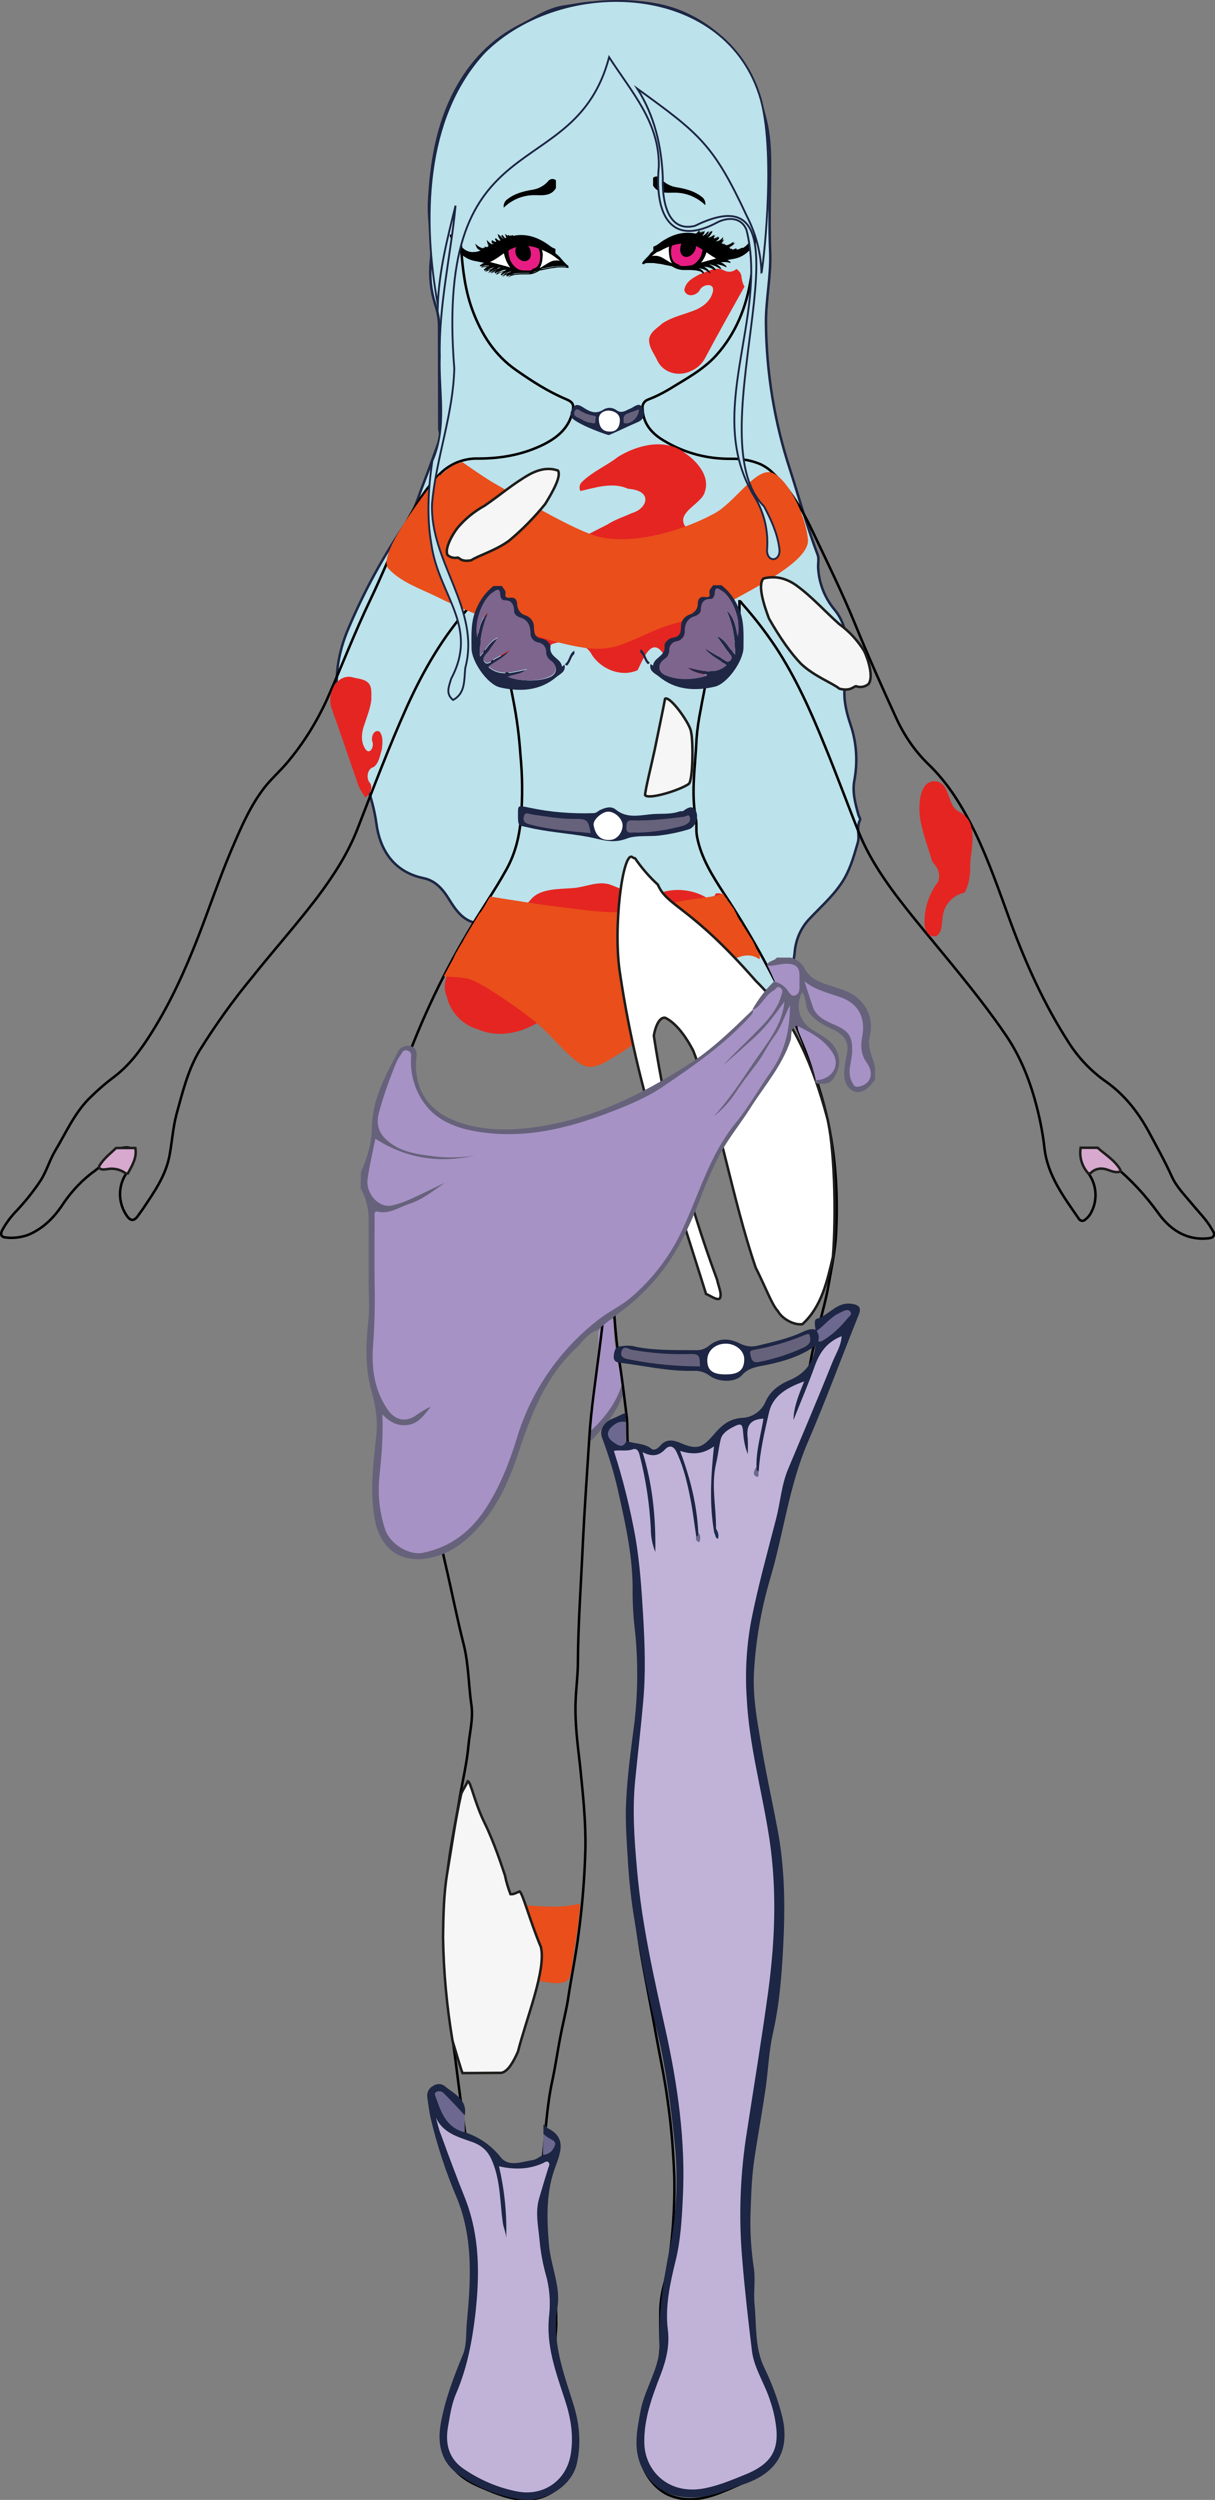 <?xml version="1.0" encoding="utf-8"?>
<!-- Generator: Adobe Illustrator 25.3.1, SVG Export Plug-In . SVG Version: 6.00 Build 0)  -->
<svg version="1.1" id="Ebene_1" xmlns="http://www.w3.org/2000/svg" xmlns:xlink="http://www.w3.org/1999/xlink" x="0px" y="0px"
	 viewBox="0 0 486.5 1000.4" style="enable-background:new 0 0 486.5 1000.4;" xml:space="preserve">
<rect x="0" y="0" width="486.5" height="1000.4" fill="#808080" stroke="none"/>
<style type="text/css">
	.st0{fill:#BCE2EB;stroke:#1D2644;stroke-miterlimit:10;}
	.st1{fill:#A692C5;}
	.st2{fill:#67627B;}
	.st3{fill:none;stroke:#000000;stroke-miterlimit:10;}
	.st4{fill:#E52521;}
	.st5{fill-rule:evenodd;clip-rule:evenodd;fill:#E94E1B;}
	.st6{fill-rule:evenodd;clip-rule:evenodd;fill:#F6F6F6;stroke:#1D1D1B;stroke-miterlimit:10;}
	.st7{fill-rule:evenodd;clip-rule:evenodd;fill:#FFFFFF;stroke:#1D1D1B;stroke-miterlimit:10;}
	.st8{fill:#1D2644;}
	.st9{fill:#6C688F;}
	.st10{fill:#C1B3D8;}
	.st11{fill:#1C2F56;}
	.st12{fill:#010101;}
	.st13{fill:#010101;stroke:#010101;stroke-width:0.5;}
	.st14{fill:#FFFFFF;stroke:#010101;stroke-width:0.5;}
	.st15{fill:none;stroke:#010101;stroke-width:0.5;}
	.st16{fill:#E71D83;stroke:#010101;stroke-width:0.5;}
	.st17{fill:#1F2745;}
	.st18{fill:#7D658E;}
	.st19{fill:#212846;}
	.st20{fill:#FFFFFF;}
	.st21{fill:#D7A9CE;stroke:#1D1D1B;stroke-miterlimit:10;}
	.st22{fill:#BCE2EB;stroke:#1D2644;stroke-width:0.75;stroke-miterlimit:10;}
</style>
<g id="Ebene_2_1_">
	<g id="HairBack">
		<path class="st0" d="M175.9,171.7c0-13.8-0.1-27.6-0.1-41.4c0-2.9-0.6-5.7-1.5-8.4c-1.8-5.6-2.4-11.4-1.8-17.3
			c0.9-8-1.1-15.9-0.7-23.9c0.8-15.4,3.2-30.5,10.5-44.3c6-11.4,14.6-20.5,26.2-26.3c5.6-2.8,11-6.6,17.5-7.5
			c5-0.7,9.9-1.9,14.9-1.5c2.8,0.2,5.6-0.6,8.2-0.6c8.6,0.2,17.2,1.3,25.2,4.9c18.6,8.5,27.9,24,32.4,43.2
			c1.8,7.7,1.7,15.5,1.6,23.4c-0.1,9.8-0.3,19.6,0.1,29.3c0.3,9.5-1.8,18.8-1.7,28.2c0.2,19.7,3.4,39.3,9.5,58
			c3.7,11.5,6.9,23.1,11.2,34.5c0.6,1.5,0.1,3.4,0.2,5.2c0.3,6.1,2.6,12,6.5,16.7c3.7,4.4,5,10,5.4,15.6c0.4,5-0.5,9.9-1.2,14.9
			s0.5,10.4,2.2,15.4c2.5,7.2,3,15,1.6,22.5c-0.9,4.7,0.4,9.4,1.7,14c0.2,0.6,0.8,1.4,0.6,1.8c-1.6,2.9-0.1,6.3-0.9,9
			c-1.4,4.8-2.7,9.6-5.2,14.1c-3.6,6.4-9.1,11.1-14,16.3c-3.6,3.7-5.7,8.5-6.1,13.6c-0.6,6.3-3,11.4-8.5,14.8
			c-0.3,0.2-0.7,0.7-0.9,0.7c-5.9-1.1-12,3-17.7-1c-2-1.4-4.2-1.4-6.5-1.3c-6.9,0.2-13.6-1.1-20.3-2.5c-2.3-0.5-4.4-1.6-6.2-3.1
			c-3.4-3.1-8-3.8-12.2-4.6c-5.2-0.9-10.5-1.2-15.9-1c-5.5,0.1-10.5-0.9-15-5.1c-3.1-2.9-8.1-3.3-12.3-4.5c-2.8-0.6-5.4-1.7-7.9-3.2
			c-0.4-0.3-0.9-0.8-1.3-0.8c-7.4,0.4-10.9-5.1-14-10.1c-2.6-4.1-5.5-7.1-10-8c-11.9-2.5-17.4-11.4-18.8-21.9
			c-1.5-11-5.9-20.6-9.6-30.7c-1.8-5-4.1-9.9-5.2-15.1c-2.2-10.4-1-20.6,2.9-30.5c6.5-15.7,14.6-30.7,24.3-44.7
			c3-4.4,4.4-9.8,6.4-14.8c2.2-5.7,4.3-11.6,6.4-17.4C176.6,174.8,176.2,173.2,175.9,171.7z"/>
	</g>
	<g id="SkirtBack">
		<path class="st1" d="M239.5,533.5c0.9-2.8,3.2-5,6.1-5.7c0.2,8,0.7,15.9,3.5,23.3c0.3,1.9,0,3.9-0.9,5.7
			c-2.3,5.7-5.7,10.5-9.1,15.2c-0.7,1-1.6,1.9-2.9,1.6c-0.5-8.5,1.1-16.8,2.1-25.2C239,543.5,239.8,538.6,239.5,533.5z"/>
		<path class="st2" d="M235.9,573.2c5.9-5.4,10.8-11.5,13.1-19.2c1.2,1.1,0.9,2.6,0.5,3.8c-2.4,7.4-7.5,13-12.6,18.6
			c-0.1,0.1-0.4,0-0.7,0.1C235.4,575.4,235.8,574.3,235.9,573.2z"/>
	</g>
	<g id="Skin">
		<path class="st3" d="M190.7,240.1c-1.3,0.4-1.7,1.6-2.5,2.5c-10.8,12-18.7,25.7-25.3,40.3c-7.2,16-13.4,32.5-19.8,48.9
			c-3.9,10-9.8,19-16.2,27.5c-8.4,11-17.6,21.3-26.2,32.1c-7.6,9.2-14.5,18.9-20.8,29c-4.7,7.9-6.8,16.7-9.2,25.4
			c-1.5,5.6-1.8,11.4-2.9,17c-1.6,8-6.2,14.4-10.6,21c-0.5,0.8-1.2,1.6-1.7,2.4c-1.7,2.5-3.1,2.7-4.8,0.2
			c-3.6-5.3-3.5-12.2,0.2-17.3c0.9-1.1,1.6-2.3,2.1-3.6c0.6-1.9,1.1-4.1-0.5-5.8c-1.2-1.2-5.7-0.2-7,1.4c-2.6,3.3-5.7,6.2-9.1,8.6
			c-4.6,3.6-8.5,8-11.7,12.9c-3.4,5-7.7,9.2-13.5,11.6c-2.9,1-6,1.4-9,1c-2.1-0.2-2-1.7-1.2-3.1c1.4-2.5,3.1-4.9,5.1-7
			c3.8-4,7.3-8.3,10.3-12.9c2.3-3.7,3.5-8,5.7-11.7c4.2-7,7.5-14.6,13.3-20.6c3.2-3.2,6.6-6.2,10.2-8.9c6.4-4.8,11-11.2,15.2-17.9
			c7.6-12.1,13.4-25,18.6-38.3c4.5-11.6,8.5-23.5,13.4-35c3.7-8.6,7.4-17.4,13.3-24.9c2.7-3.4,6-6.3,8.8-9.6
			c6.6-7.8,12-16.5,16.2-25.8c5.8-13,10.9-26.4,17.1-39.3c5.1-10.6,9.3-21.6,14.9-31.9c3.5-6.5,7.4-12.8,12.6-18.2
			c4.1-4.4,9.9-6.8,15.9-6.6c9.2,0,18-1.6,26.2-5.7c5.5-2.8,9.9-6.5,11.4-12.8c0.7-2.9,0.4-4-2.4-5.2c-7.2-3-13.7-7.2-20-11.6
			c-8.7-6-14.1-14.5-17.7-24.3c-2.8-7.7-3.8-15.7-4.4-23.8c-1-13.2-1.7-26.4-1.8-39.6c-0.1-14.6,4.4-27.7,14.1-38.7
			c8.5-9.7,18.9-16.5,31.7-19.2c6.9-1.5,13.9-0.5,20.9-0.8c5.3-0.2,10.7,0.8,15.6,2.9c15,5.9,25.9,16.1,33.1,30.4
			c3,5.9,4.1,12.2,4.9,18.7c1.2,10.7,0.2,21.3-0.6,32c-0.2,1.6-0.3,3.3-0.3,4.9c0.1,6.9-0.5,13.8-1.6,20.6c-1.8,11.5-6,22.1-14,31
			c-5.3,5.8-12.2,9.4-18.8,13.5c-2.7,1.6-5.5,3-8.4,4.1c-1.5,0.5-2.5,2.1-2.2,3.7c0.2,6.1,3.9,10.1,8.8,12.9
			c8,4.8,17.2,7.2,26.5,7.1c4.2-0.1,8.4,0.6,12.2,2.3c1.6,0.8,3.1,1.8,4.4,3.1c7.3,6.8,12.2,15.2,16.4,24.1
			c5.8,12.2,11.8,24.4,16.9,36.9s10.6,24.8,16.2,37c3.1,6.9,7.4,13.3,12.8,18.6c8.3,7.9,13.9,17.3,18.9,27.4
			c5.6,11.6,9.8,23.9,14.2,35.9c6.2,16.8,13.5,33,23.2,48.1c3.9,6.2,9,11.6,15,15.8c7.5,5.3,13,12.3,17.4,20.5
			c3.1,5.8,6.3,11.5,9,17.5c1.9,4.2,5.2,7.5,8.2,11.1c2.7,3.3,5.8,6.3,7.9,10.1c0.4,0.8,1.2,1.5,0.7,2.5s-1.8,1-2.8,1.1
			c-8.7,0.7-15.1-4-19.6-10.4c-5-6.9-10.8-13.2-17.4-18.6c-1.7-1.4-3.3-3-4.7-4.7c-0.9-1.1-2.3-1.9-3.7-2.1c-3.8-0.6-5,0.5-4.4,4.4
			c0.3,2.4,1.8,4.2,3,6.2c2.9,4.6,3,10.5,0.3,15.2c-0.5,0.9-1.2,1.7-2.1,2.4c-0.6,0.7-1.7,0.7-2.3,0.1c-0.2-0.1-0.3-0.3-0.4-0.5
			c-6-8.7-12.5-17.3-13.7-28.3c-0.6-5.3-1.6-10.6-2.9-15.7c-2.6-10.4-6.4-20.3-12.5-29.3c-11.2-16.4-24.2-31.3-36.7-46.7
			c-8.7-10.8-17.1-21.8-22.3-34.7c-4.7-11.7-9-23.5-13.8-35.1c-5.5-13.5-11.4-26.7-19.5-39c-4.1-6.1-8.5-11.8-13.4-17.3
			c-0.3-0.4-0.5-0.9-1-0.9c0,2.6-0.1,5.2,0,7.8c0.4,8.7-3.8,14.9-10.6,19.7c-1.7,1.1-2.7,2.8-2.9,4.8c-0.5,3.6-1.4,7.2-2,10.9
			c-0.8,3.9-1.4,7.9-1.7,11.9c-0.4,10.6-2.3,21.1-0.3,31.7c0.5,2.4,0,4.9,0.5,7.4c1.6,8.5,6.2,15.7,10.8,22.8
			c10,15.1,18.8,30.9,26.4,47.3c5,10.9,9.2,22.1,12.6,33.6c5.3,17.9,6.8,36.3,5.9,54.8c-0.3,6.9-1.8,13.8-3,20.7
			c-1.9,10.9-5.7,21.3-7.5,32.3c-1.6,9.3-3.4,18.7-5.9,27.9c-1.6,5.8-2.2,11.8-3.3,17.6c-1.6,9-3.2,18.1-5,27.1
			c-0.8,3.9-1.8,7.7-2.8,11.5c-1.5,5.5-2.2,11.1-3.6,16.6c-1,3.9-2,7.8-2.8,11.7c-1.1,5-1.4,10.1-2,15.1c-1,8.2-0.8,16.6,0.4,24.8
			c1.1,7.8,2.7,15.5,4.1,23.2c3.3,18.3,6.5,36.7,5.8,55.5c-0.4,11.1-1.2,22.1-2.7,33.1s-2.7,22.2-4.2,33.2c-1.1,8-2.6,15.9-3.5,23.9
			c-1.3,11.8-2,23.8-1,35.7c0.5,4.7,0.7,9.5,0.6,14.3c-0.4,8.1,1.5,16,1.7,24.1c0.1,3,1.3,6.1,2.6,8.9c3.1,6.5,5.2,13.5,6.3,20.6
			c1.8,11.9-3.2,19.2-14.4,23.8c-1.6,0.7-3.1,1.4-4.7,2c-6.9,2.9-14,4.6-21.2,1.9c-6.9-2.5-12.4-10.5-12.7-18.5
			c-0.3-8.7,1.8-17,4.8-25c2.3-6.1,4.1-12.3,3.7-18.9c-0.2-3.9-0.1-7.9-0.1-11.8c0.1-3.9,0.7-7.7,1.8-11.4c1-4.3,1.8-8.7,2.3-13
			c1.2-9.7,1.7-19.5,1.5-29.2c-0.4-10.3-1.2-20.5-2.7-30.6c-1.2-9.1-3.2-18.1-4.8-27.1s-3.4-17.9-5-26.8c-1.5-8.2-2.7-16.4-3.4-24.6
			c-1.2-13.1-2-26.2-0.6-39.4c0.7-7,1.2-14.1,2.1-21.1c1-7.6,1.4-15.2,1.2-22.8c-0.6-14.7-1.4-29.4-1.7-44.1
			c-0.2-9.8-0.9-19.7-1.5-29.5c-0.5-8.6-0.6-17.2-2-25.8c-0.7-3.9-0.2-7.9-0.6-11.8c-1-8-1.9-16-3.2-23.9c-0.8-4.8-1.2-9.6-1.6-14.4
			c-0.5-6.7-1.5-13.4-1.2-20.2c0.3-6.2,0.9-12.4,1.9-18.6c1-7,2.9-13.8,5.4-20.4c0.6-1.5,0.2-2.1-1.4-1.6c-4.8,1.4-9.8,1.4-14.6,0
			c-1.5-0.4-1.7,0-1.2,1.5c5.5,14.8,8,30.6,7.2,46.4c-0.3,8.5-1.4,17-2.5,25.5c-1.4,11.1-3.1,22.1-3.8,33.2
			c-0.9,14.1-1.9,28.2-2.6,42.3c-0.7,16-1.9,32-2,48c0,5.1-0.7,10.1-0.9,15.2c-0.4,8.9,0.8,17.7,1.8,26.5
			c1.1,10.9,2.3,21.9,2.1,32.9c-0.3,11.3-1.2,22.6-2.7,33.8c-1.1,9-3,17.8-4.3,26.7c-0.8,4.9-2.1,9.8-3,14.7c-1.2,6-2,12-3.3,17.9
			c-2.1,9.8-2.6,19.7-3.6,29.5c-0.7,8-0.7,15.9,0,23.9c0.2,3.7,0.9,7.3,1.1,11c0.3,6.2,1.3,12.3,2.8,18.2c0.9,4.3,1.4,8.6,1.3,13
			c0.1,1.4,0,2.8-0.1,4.2c-0.9,8.7,1.3,16.9,4.3,25s4.9,16.8,3.6,25.8c-1,7.4-7.4,14.2-14.7,16.1c-6.6,1.7-12.7-0.1-18.6-2.4
			c-2.4-1-4.9-2-7.2-3.1c-10.1-4.9-14.1-13-11.7-24.5c1.5-7.1,3.8-14.1,6.7-20.8c1.1-2.7,1.8-5.6,2.1-8.6c0.9-11,1.6-22,2-33
			c0.2-5.5,0.6-11,0.5-16.5c-0.1-10.7-1-21.3-2.6-31.9c-1.6-11.1-3.1-22.3-4.5-33.4c-1-8.2-2.4-16.4-3.1-24.7
			c-1-11.9-2.4-23.8-1.6-35.7c0.5-6.9,1-13.7,2-20.6c1.2-8.6,3-17.1,4.4-25.7c1.2-6.8,2.8-13.5,3.4-20.4c0.5-5.2,1.9-10.4,1.2-15.7
			c-1.2-8.1-1.1-16.3-3.1-24.4c-2.7-10.6-4.8-21.4-7.3-32.1c-2.2-9.3-3.6-18.7-5.5-28c-2-9.6-3.4-19.4-5.9-28.9
			c-1.9-7.2-3-14.6-4.3-22c-1.5-8.3-3.7-16.5-5.9-24.6c-1.6-6.1-2.5-12.4-3.6-18.6c-1.6-9.2-1.6-18.5-1.3-27.8
			c0.5-14.8,3.2-29.4,7.9-43.4c7.2-21,16.5-41.2,27.9-60.3c4.9-8.3,10.4-16.1,15.1-24.6c3.6-6.5,5.2-13.3,5.8-20.6
			c0.7-8.4,0.6-16.8-0.2-25.1c-0.5-7.6-1.5-15.2-3-22.7c-0.6-2.9-1.1-5.8-1.7-8.7c-0.1-0.9-0.6-1.7-1.4-2.2
			c-9.7-6-13.2-14.8-11.4-25.9c0.1-0.6,0.1-1.1,0.2-1.7C190.9,240.4,190.8,240.4,190.7,240.1z"/>
	</g>
	<g id="Koi">
		<path class="st4" d="M373.2,344.5c-1.8-6.2-4.3-12.2-5-18.8c-0.2-3.8,0-8,2.1-11.2c1.7-2.1,4.8-2.5,6.9-0.8
			c0.6,0.5,1.1,1.1,1.4,1.8c1.8,3.1,2,7.7,5.4,9.3c2.8,1.4,4.7,4,5.1,7.1c1.1,5.8-0.9,10.5-0.6,16.3c-0.2,3.1-0.7,6.4-2.3,9
			c-4.6,1-8.1,4.7-8.7,9.4c-0.5,2.6,0,6.1-2.3,7.8c-2.6,1.4-5-1.7-5-4.5c-0.2-5.7,1.4-11.2,4.6-15.9c1.8-1.9,1.4-5,0.2-7
			C374.4,346.1,373.6,345.3,373.2,344.5L373.2,344.5z"/>
		<path class="st4" d="M279.4,414.5c5.6-16.1,12.3-32.5,11.6-48.9c-0.5-2.4,0.4-9.2-4.4-8c-0.9,1.8-3.2,4.5-4.1,1.4
			c-5-2.9-12.5-4-18.8-1.4c-7.1,2.2-13.1-1.2-18.6-3.3c-5.1-2.2-10.4,0.7-15.7,1.1c-5.7,0.4-13,0.2-16.6,4.3
			c-4.9,5.6-10.7,10.8-15.1,16.6c-3.2,3.6-7.4,6.3-12,7.7c-6.8,3.2-9,9.7-6.8,14.8c1.5,6.4,6.4,11.5,12.8,13.2
			c5.7,2.6,13.2,2.1,19.3-0.6c6.5-2.7,12-7,14.1-12.2c1-5.4,8.6-7.9,14.6-5.4c6.9-0.1,8.7,7.3,16,5.7c5.9-2.3,15.3-1.2,16,4.1
			c-1.9,4.6,1.9,8.9,7.2,10.8L279.4,414.5L279.4,414.5z"/>
		<path class="st4" d="M232.4,196.5c6.2-1.4,12.9-3.7,19.1-0.9c10.1,0.7,7.8,7.9,1.6,9.7c-3.3,1.5-6.8,2.6-9.9,4.6
			c-10.4,5.4-21.3,10.2-29.8,18.5c-9.1,10.6-13.6,37.4-13.6,37.4c2.3-0.9,4.8-1.2,7.3-0.9c5.8,0.5,10.1-3.9,14-7.2
			c5.5-1.8,13.1-1.2,16,4.5c3.8,5.7,11.7,8.9,18.2,6c1.9-3.6,5.3-13.5,10-7c2.5,4.4,5.2,10,10.9,10.5c7.2,1.3,9.3-7.1,7-12.4
			c-1.6-4.9-0.2-12.7-7.3-13.3c-4.8-0.1-10.5-4.3-5.5-8.8c4.5-4.9,11.5-9,12.1-16.3c0.3-4.6-5.6-7.1-8.2-10.4
			c-3.6-5.5,6.7-8.9,7.9-13.6c2.2-6.3-3-12.2-7.9-15.6c-7.9-6.1-19-3.3-26.8,1.5c-4.6,3.6-10.3,5.9-14.5,10.1
			C232,193.8,231.8,195.3,232.4,196.5L232.4,196.5z"/>
		<path class="st4" d="M152,292.8c-2.2-1.2-3.7,2.2-2.8,4.3c0.5,1.9-1.1,5-2.8,2.8c-2.2-3.1-1.6-7.1-0.4-10.2c1-3.2,2.3-6.2,2.7-9.7
			c-0.1-2.2,0.4-4.8-1.1-6.6c-1.9-1.9-4.4-1.7-6.5-2.4c-4-1-7.6,2.3-8.5,6.5c-0.6,2.3-0.4,4.7,0.5,6.9c3.6,10,7,20.1,10.5,30.2
			c0.7,1.6,1.7,3.1,2.7,4.5c0.1-0.1,0.2-0.1,0.3-0.1c0-0.1,0-0.2,0-0.2l0,0c1.6-1.1,3.1-3.9,1.2-5.9c-1.3-2.1-0.4-5.4,1.7-5.9
			c2.2-1.4,2.6-4.6,3.4-7.1C153.1,297.6,153.6,294.9,152,292.8z"/>
		<path class="st4" d="M274,116.1c0.9,3.3,5.3,2.2,6.4-0.4c1.4-2,5.6-2.6,5.1,0.8c-1,4.7-5.3,7.1-9.1,8.3c-3.8,1.4-7.8,2.3-11.3,4.7
			c-1.9,1.8-4.8,3.3-5.2,6.3c-0.1,3.4,2.2,5.9,3.4,8.7c2.6,5,8.8,6.3,13.5,3.9c2.6-1.1,4.7-3.2,5.9-5.8c5-9.4,10.2-18.6,15.4-27.9
			c-0.5-0.8-0.8-1.7-1-2.7c-0.1-0.4-0.2-0.9-0.2-1.4c0-0.2-0.1-0.5-0.2-0.7l-0.1-0.2c0,0,0-0.1,0-0.1c-0.1-0.2-0.2-0.6-0.3-0.6
			l0.1,0.2l-0.1-0.2c-0.1-0.1-0.2-0.2-0.3-0.3l-0.2-0.3l0,0c0,0,0,0-0.1-0.1l-0.6-0.5l-0.2-0.2c-1.5,1.4-3.7,1.5-5.4,0.4
			c-3.2-1.3-6.5,0.8-9.6,1.9C277.5,111.2,274.5,112.7,274,116.1z"/>
	</g>
	<g id="Clownfish">
		<path class="st5" d="M323.5,215.9c-0.9-10.1-8.4-25-14.7-26.8s-14.7,12.1-22.8,16.4c-8,4.3-16.6,7.3-25.5,9.1
			c-7.5,1.4-15.7,1.9-22.8-0.4c-10.4-3.5-30.3-15.4-39.6-20.7c-3.7-2.1-9.4-6.1-13-8.6l-0.2,0.1c-0.1,0-0.1,0.1-0.2,0.1
			c-0.2,0.1-0.4,0.1-0.6,0.2c-0.2,0-0.3,0.1-0.5,0.1c-0.1,0-0.2,0.1-0.4,0.1h-0.1c-0.1,0-0.2,0-0.3,0.1l0.3-0.1l0,0
			c-0.2,0.1-0.5,0.2-0.7,0.3l-0.1,0.1c-0.1,0-0.2,0.1-0.3,0.1l-0.7,0.4c-0.3,0.2-0.6,0.4-0.9,0.5s-2.6,2.1-2.8,2.2
			c-0.2,0.2-0.4,0.3-0.6,0.5c-0.3,0.4-0.8,0.6-1.2,0.6c-9.1,11.4-24.6,32.5-20.3,37.3c5,5.5,12.9,8.1,19.6,11.4
			c6.8,3.4,13.8,6.3,20.9,8.9c8.2,3,20.2,7.5,28.1,9.4c6.3,1.5,12.9,3.1,19.4,2.1c6.9-1,14.7-5.7,22.2-8.4s15.9-3.8,22.8-7.9
			C298.3,237,324.4,225.2,323.5,215.9z"/>
		<path class="st5" d="M304.2,382.7c0-0.4-0.1-0.8-0.2-1.2l-0.2-0.1c-0.1-0.1-0.2-0.2-0.3-0.4c-0.2-0.3-0.3-0.6-0.5-0.9V380
			c-0.1-0.3-0.3-0.6-0.4-0.9c0-0.2-1.2-2.5-1.3-2.7c-1-1.5-1.9-3-2.8-4.5l-0.1-0.1c-0.1-0.1-0.2-0.2-0.2-0.3c0,0-0.1-0.1-0.1-0.1
			l-0.1-0.3c-0.1-0.2-0.3-0.4-0.4-0.5c-0.1-0.1-0.1-0.3-0.2-0.4c-0.1-0.1-0.2-0.2-0.2-0.3c-0.1-0.1-0.2-0.3-0.2-0.5l0,0
			c-0.3-0.4-0.6-0.8-0.9-1.2c-0.1-0.1-0.1-0.2-0.2-0.3c-0.1-0.3-0.3-0.6-0.5-0.9c-0.1-0.1-0.2-0.3-0.2-0.4c-0.1-0.2-0.1-0.3-0.2-0.5
			c-0.2-0.3-0.3-0.7-0.5-1c-0.1-0.1-0.1-0.2-0.1-0.2c-0.2-0.2-0.3-0.4-0.3-0.6v-0.1l0,0c0-0.1-1.3-1.9-1.3-1.9s-1.2-1.6-1.4-1.9
			s-0.3-0.6-0.5-0.8c-0.3-0.4-0.6-0.8-0.9-1.2c-0.1-0.1-0.1-0.2-0.1-0.3c-0.2-0.2-0.3-0.4-0.4-0.6c-4,1.7-10.1,1.9-15.1,2.8
			c-6.2,1.2-15.2,3.1-21.6,4.2c-8.3,1.5-19.4-0.5-29-1.6c-6.9-0.8-19.4-2.8-27.5-4.1c0,0.1-0.1,0.2-0.2,0.3
			c-1.5,2.2-2.5,4.8-4.3,6.7c0,0.2-5.7,9.1-6.5,11c-0.2,0.4-2.7,4.2-3.4,6c-0.6,1.4-3.5,6.5-4.2,7.9c-0.1,0.3,8.1,0,11.3,1.5
			c6.1,2.6,16.6,10,24.1,15.7s15,16.3,20.9,18.6c4.5,1.8,9.8-2.4,14.1-4.9c5-2.9,10.4-8.1,15.6-12.2c5.4-4.4,11.6-9.7,16.5-13.9
			c4.4-3.7,8.7-8.9,13-11.3C302.5,379.2,304.7,386.3,304.2,382.7z"/>
		<path class="st5" d="M232.2,762.5c0-0.2,0-0.5,0.1-0.7c-3.1,0.7-6.2,1.1-9.4,1.2c-6.4-0.1-15.8-0.2-22.9-2.9s-20.8-13.4-20.8-13.4
			s-3.6,30.2-1.4,35.9c3.2,8,23,7.4,31.4,8.7c6.3,1,18,5.1,19.1-0.8c0.1-0.7,0.3-1.4,0.5-2.2c0.3-1.7,0.4-3.4,0.7-5.2
			c0.3-2.3,2-12.6,2.1-13.8c0.1-2,0.5-4,0.6-6C232.1,763,232.1,762.8,232.2,762.5z"/>
	</g>
	<g id="Whales">
		<path class="st6" d="M187.3,712.8c1.2,0.1,2.6,8.2,6.6,16.4c4,8.1,7.1,17.8,8.3,21.3c0.5,2.6,1.3,5.1,2.2,7.5
			c1.5,0.1,2.3-0.6,3.7-1.1c1.4,1.3,3.9,11.3,8.5,22.3c2.1,9.2-5.7,28.1-9.2,41.8c-1.9,4.3-4,7.9-6.6,8.5l-15.6,0.1
			c-0.5-1-3.2-10.3-4-12.9c-2.3-13.7-3.6-27.6-3.8-41.6c0.1-8.4,0.3-17.6,1.7-25.7c2-11.7,3.2-21.1,5.6-31.6
			C185.7,715.5,186.3,715.1,187.3,712.8L187.3,712.8z"/>
		<path class="st6" d="M179.2,222.1c1,0.9,2.4,1.3,3.7,1.1c1.1-0.5,1.2,1.9,5.8,1c2.6-1.8,9.6-3.8,15.1-7.8
			c5.3-4.4,10.2-9.4,14.5-14.7c2.9-4.7,6.6-11.2,5.1-13.4c-3.2-1.1-6.8-0.9-11.3,1.5c-6.6,3.7-12.2,8.6-18.1,12.6
			c-4,2.2-7.6,5.1-10.6,8.6C181.2,213.7,177.9,219.6,179.2,222.1L179.2,222.1z"/>
		<path class="st6" d="M199.2,508.6c-3.2-6.3-12.2-14.9-13.3-17.8c1.6-8.2-7.8-19.9-9.3-28.9c-0.5-4.2-1.1-10.5-2.6-12.2
			c-2.3-1-5.4-0.2-7.8,1.1c-3.4,3.2-5.2,8.3-7,11.3c-3.5,6-5.9,12.5-7.2,19.4c-0.1,8.2,0,18.2,2,25.6c0.9,3.4,3,9.1,5.4,11.4
			c0.9,0.8,4.5,0.6,14.4,3.1c5-1.4,9.9-3.7,15-4.3c2.7,0.3,5.3,1.2,7.6,2.6C197.9,521.1,200.6,511.2,199.2,508.6z"/>
		<path class="st6" d="M258.3,318.2c0.1-2.4,2.6-12.3,3.9-18.4c1.4-7,3.4-16.3,4.1-20.2c2.1-1.2,10.2,10.3,10.4,13.3
			c0.9,3.6,0.8,19.3-0.9,20.8C272.3,316.2,259.7,320.1,258.3,318.2L258.3,318.2z"/>
		<path class="st7" d="M288.1,519.7c1.2-1.5-0.3-4.5-1-7.7c-11.7-31.5-20.2-64.2-25.3-97.5c0.8-4.7,2.6-7.6,4.6-7.2
			c4.9,2.4,9,8.9,11.2,13.2c10.9,28.2,15.3,58.4,25,86.8c4,7.9,6.5,14.9,8.9,17.4c1.5,2.8,6.1,5.7,9.8,5.2l0,0
			c7.7-7,9.9-17.2,12.2-26.9c1.4-17.4,0.6-44.9-2.4-56.1c-5.2-19.2-13-39.3-28.4-54.3c-26.6-30.4-35.4-29.6-39.3-38.6
			c-3.4-3.1-6.5-6.7-9.1-10.5c-0.4-0.1-0.8-0.2-1.1-0.5c-3.8-2.7-7.9,28.4-4.9,46.8c3.8,25.5,9.9,50.5,18.1,75
			c5.1,18.4,11,35.9,16.3,53C284.3,518.4,286.9,520.4,288.1,519.7z"/>
		<path class="st6" d="M347.7,273.8c2.2-2.7,0-9.8-1.7-13.3c-2.6-4.2-5.9-7.8-9.9-10.7c-5.8-5.1-11-11.1-17.6-15.8
			c-4.6-3.1-8.8-3.5-12.8-2.5c-2.4,2.5,0.1,10.4,2.2,16c4.3,7.6,8.9,14.1,12.8,18.1c5.2,5,12.8,7.8,15.4,10c5,1.3,5.9-1.5,7-0.9
			C344.7,275.2,346.4,274.8,347.7,273.8L347.7,273.8z"/>
	</g>
	<g id="Shoes">
		<path class="st8" d="M250.8,576.6c3.3,1.3,7.2,0.8,10.1,3.2c0.9,0.8,2.5-0.1,3.4-1.2c2.4-2.9,5.3-2.4,8.3-1.1
			c6.4,2.7,8.5,2,13-3.2c2.9-3.4,5.9-6.5,11.5-6.9c4.1-0.1,7.8-2.7,9.4-6.4c1.8-4.2,5.3-6.9,9.9-8.8c7.5-3.2,10.3-9.1,10.2-16.4
			c6.2-0.8,8.8-5.4,12.1-9.4c-2.9,0.3-4.8,2-6.8,3.6c-1.6,1.3-2.6,3.5-5.3,3.1c0-1.8-1-4.9,0.4-5.3c5.1-1.5,8.1-7.1,14.3-6
			c2.5,0.4,3.7,1.4,2.6,4.2c-6.8,16.9-13.1,34.1-20.3,50.8c-7.7,17.8-9.8,36.7-15.2,54.9c-3.6,12.2-5.8,24.8-6.5,37.5
			c-0.5,9.5,1.1,18.5,2.7,27.7c1.9,11.7,4.5,23.3,6.7,35c3,15.6,3.1,31.3,2.3,47c-0.6,11.6-1.5,23.2-4.1,34.7
			c-1.6,7.2-1.9,14.6-2.9,21.9c-1.2,8.3-2.7,16.6-4,24.9c-0.6,3.7-1.1,7.4-1.4,11.2c-0.4,4.8-0.5,9.7-0.7,14.6
			c-0.2,7.3,0.3,14.6,1.4,21.8c0.6,4.6-0.2,9.3,0.2,13.9c0.9,8.5,0,17.2,3.8,25.3c3.1,6.3,5.6,13,7.3,19.8c3,12.7-1,22.4-15.9,27.3
			c-5.4,1.8-10.5,4.2-16.4,4.9c-10.6,1.2-18.6-2.1-23.4-10.8c-4.2-7.7-2.5-15.7-1-23.7c1.4-7.3,5.5-13.9,7.1-21.2
			c0.3-1.2,0.5-2.3,0.5-3.5c-0.6-13.7,1.4-27,4.1-40.4c2.7-13.6,3.4-27.5,2-41.4c-1.6-16-3.7-32-7.7-47.8c-3.8-15-6.6-30.2-9-45.5
			c-1.1-7.3-1.8-14.7-2.2-22.1c-0.4-6.2-0.8-12.5-0.7-18.7c0.3-11.8,2-23.6,3.5-35.3c1.3-11.6,1.4-23.3,0.3-34.9
			c-0.7-5.6-1.1-11.3-1.1-17c0.2-13.3-2.7-26.4-5.6-39.3c-1.6-7.5-3.9-14.9-6.6-22.2c-1.2-3.1,0.7-6.3,4-7.6
			c1.8-0.7,3.5-1.7,5.4-2.4v3.8c-0.7,0.4-1.5,0.8-2.3,1.1c-2,0.9-4.1,2-3.1,4.5S248.4,577.2,250.8,576.6z"/>
		<path class="st9" d="M326.4,533c3.5-2.2,5.8-5.8,9.8-7.6c1.2-0.6,3-1.7,4-0.8c1.5,1.3-0.5,2.4-1.2,3.4c-2.6,3.2-5.6,6-9.1,8.2
			c-1.8,1.3-2.5,0.5-3.4-0.5C326.4,534.8,326.4,533.9,326.4,533z"/>
		<path class="st9" d="M250.8,576.6c-1.2,3.2-3.4,1.8-5.1,0.6c-2.3-1.5-3.2-3.7-1.1-5.9c1.5-1.5,3.4-2.9,6.1-2.2
			C250.7,571.6,250.7,574.1,250.8,576.6z"/>
		<path class="st10" d="M279.6,613.4c-0.5-11.1-3.2-21.9-7.3-32.8c4.9,1.6,9.1,1.4,13.6-1.8c-1.3,12-1.9,23.3,0.1,34.6
			c0.4,0.3,0.8,0.5,1-0.1c0.2-0.5,0.1-1.1-0.3-1.5c0.1-8.7-2-17.3,0-26c0.8-3.3,1.1-6.7,1.9-9.9c0.5-2,2.3-3.4,4.3-4.5
			c4-2.2,4.4-1.8,4.7,2.3c0.2,2.8,0.8,5.6,1.8,8.2c0.1-2,0.1-4.1,0-6.1c-0.5-4.2,0-7.8,6.3-8.1c-1,6.3-3,12.8-2.8,19.5
			c-0.3,0.8-1,1.8,0.9,1.6c0.5-8,2.3-15.7,4.1-23.5c1.5-6.7,7.1-10,14.1-12.5c-2.1,5.2-4.2,10.1-4.3,15.5c2.9-7.3,6-14.5,8.6-21.8
			c1.9-5.2,4.7-9.4,10.7-11.8c-0.2,4-2.5,7.3-3.8,10.7c-5.7,14.2-11.7,28.3-17.6,42.4c-2.7,6.4-3.1,13.2-4.8,19.8
			c-3.5,13.6-7.3,27.2-10,40.9c-1.9,10.2-2.5,20.7-1.8,31.1c0.9,17.9,5.6,35.2,8.5,52.7c3.7,21.5,3,43.1,0.1,64.6
			c-2.7,19.8-6,39.5-9,59.2c-2.3,15.9-2.8,32-1.4,48c1,12.3,2.4,24.6,3.9,36.8c0.9,7,5.2,13.1,7.3,19.9c1.3,3.7,2.1,7.6,2.5,11.5
			c0.7,9.1-2.9,14.2-13.1,18.2c-5,2-9.9,4.1-15.4,5.2c-14.6,3-24-6.8-24.4-17.7c-0.3-9.8,3.1-18.9,6.6-27.9
			c2.2-5.8,3.6-11.6,2.8-17.8c-1.1-9.2,0.8-18.1,3-27.1c2.1-8.3,2.6-16.9,3-25.4c1.2-22.7-2-45.2-6.9-67.4
			c-4.7-21.2-9.5-42.3-11.4-63.9c-1.1-12.2-2-24.4-0.7-36.7c1-10.1,2.2-20.2,3.1-30.4c1.1-11.7,0.7-23.4,0-35.1
			c-0.6-10.3-1.3-20.5-3-30.7c-2.1-11.8-5-23.5-8.7-35c2.4-0.5,5,0.3,7.5-0.6c1.9-0.7,2.5,1.1,2.8,2.3c2.5,9.7,4,19.6,4.5,29.6
			c0,3.1,0.6,6.2,1.8,9.2c0.2-14-1.1-27-5.1-40c3.4,1.8,6.3,1.8,9-1.1c1.8-1.9,3.5-1.3,4.6,1.1c3.1,6.6,4.6,13.6,5.9,20.6
			c0.8,4.4,1.3,8.8,2,13.2C280.9,615.4,279.7,614.2,279.6,613.4z"/>
		<path class="st9" d="M303.7,588.8c-0.1,0.8,0.4,2.6-0.8,2.1c-1.6-0.6-1.1-2.4-0.1-3.7C303,587.8,302.8,588.5,303.7,588.8z"/>
		<path class="st9" d="M279.6,613.4c1.2,1.1,0.8,2.4,0.5,3.7c-1.4-0.2-1.5-1.1-1.4-2.1C279.6,614.8,279.5,614,279.6,613.4z"/>
		<path class="st11" d="M286.7,611.9c0.9,1.1,1.2,2.5,0.8,3.9c-1.3-0.4-0.9-1.6-1.5-2.3C286.3,612.9,286.5,612.4,286.7,611.9z"/>
		<path class="st8" d="M217.6,854v-3.8c1.1,0,1.2,1.2,1.6,1.4c7.6,3.7,5.4,9.4,3.3,15.2c-3.9,10.2-3.6,20.6-2.7,31.4
			c0.7,8.5,4.8,16.8,3.4,25.2c-2.3,13.7,2.4,25.9,6.3,38.4c2.5,7.8,3.3,15.9,1.5,24c-2.1,9.4-13,15.7-22.6,14.4
			c-8.9-1.3-17.4-4.7-24.8-10c-7.6-5.2-8.4-13.3-7.1-20.4c1.7-9.5,5.1-18.5,8.8-27.4c1.7-4.2,1.2-8.5,1.6-12.6c1.6-17,2.7-34-4-50.3
			c-4.4-10.3-7.9-21-10.5-32c-0.6-2.7-0.9-5.4-1.3-8.1c-0.3-1.8,0.5-3.7,2.2-4.6c1.5-1.1,3.5-1.1,4.9,0.1c3.7,3.1,9,5.2,7.9,11.6
			c-2.5-0.1-3.1-2.5-4.7-3.8c-1.8-1.4-3.1-3.5-6-4.7c1.7,5.9,3.3,11.1,9,13.5c0.8,0.3,1.4,1,1.7,1.8c5.7,1.8,10.7,5.3,14.4,10
			c3.2,4,8.4,1.8,12.8,1.1c1.4-0.2,2.7-1.3,4-2C220.8,859,220.8,859,217.6,854z"/>
		<path class="st9" d="M186.1,853.3c-7.6-1.9-9.6-8.3-11.8-14.6c-0.3-0.8-0.3-1.2,0.5-1.6c1-0.5,2.3-0.2,3,0.7
			c2.9,2.8,5.6,5.8,8.3,8.7C186.1,848.7,186.1,851,186.1,853.3z"/>
		<path class="st9" d="M217.6,854c0.4,0.3,0.9,0.7,1.3,1c1.3,1.1,4,1.6,3.3,3.5c-0.6,1.8-2.2,3.8-4.8,3.8
			C217.4,859.6,217.5,856.8,217.6,854z"/>
		<path class="st10" d="M174.5,847.3c2.9,6.5,9.2,7.9,14.9,10c4.3,1.6,6.5,4.3,8,8.3c3,7.7,2.8,15.8,3.9,23.7
			c0.3,2.2,1.3,4.2,1.4,6.3c0.3-9.7-0.7-19.3-2.9-28.7c6.2,1.4,12,1.3,17.7-1.3c0.7-0.3,1.5-1.1,2.2-0.2c0.6,0.7,0,1.5-0.2,2.3
			c-1.3,4.1-2.5,8.2-3.7,12.3c-1.5,5.4-0.3,10.8,0.2,16.1c0.4,4.6,1.2,9.1,2.4,13.6c1.6,5.4,2.1,11.1,1.5,16.7
			c-1.4,12,2.6,22.7,6.2,33.7c2.4,7.2,3.7,14.5,2.4,22.2c-1.8,10.5-11,16.8-21.5,14.7c-7.8-1.5-15.1-4.7-21.6-9.2
			c-5.8-4.1-7.2-10-6-16.7c0.8-4.5,1.4-9.1,3.3-13.4c4.3-10,6.3-20.5,7.6-31.3c1.8-15.9,1.9-31.3-4-46.5c-3.4-8.5-6.6-17-9.7-25.6
			C175.6,852,175.2,849.6,174.5,847.3z"/>
	</g>
	<g id="Eyes">
		<path class="st12" d="M227.4,107.2l-0.3-0.3c-0.1-0.1-0.1-0.1-0.2-0.2l0.2,0.1c0.1,0,0.1,0.1,0.2,0.1l0,0l0,0
			c-0.3-0.5-0.7-0.9-1.2-1.3l-0.3-0.3l-0.4-0.4c-0.3-0.3-0.5-0.6-0.8-0.9s-0.4-0.5-0.6-0.7c-0.5-0.5-1-1-1.6-1.5
			c-0.9-0.7-1.8-1.3-2.7-1.9c-0.9-0.5-1.8-1-2.8-1.5s-1.9-0.8-3-1.1c-0.2-0.1-0.4-0.1-0.6-0.2c-0.3-0.1-0.7-0.2-1-0.3h-0.1
			c0,0,0.1,0,0.1,0c0.3,0.2,0.7,0.3,1,0.4c0.2,0,0.4,0.1,0.6,0.2c1.1,0.4,2.1,0.7,3,1.1c1,0.4,2,0.9,2.9,1.4c1,0.6,1.9,1.2,2.7,1.9
			c0.6,0.5,1.1,1,1.6,1.5c0.2,0.2,0.4,0.4,0.6,0.7s0.5,0.6,0.8,0.9c0.1,0.1,0.2,0.2,0.4,0.4l0.3,0.3c0.4,0.4,0.8,0.8,1.1,1.2
			l-0.2-0.1c-0.1,0-0.2-0.1-0.3-0.1l0,0l0,0c0.1,0.1,0.1,0.2,0.2,0.2C227.2,107,227.3,107.1,227.4,107.2c-0.7-0.1-1.4-0.2-2-0.2l0,0
			c-0.3,0-0.5,0-0.8,0c-0.6,0-1.3,0-1.9,0.1l-0.6,0.1c-0.9,0.1-1.8,0.2-2.6,0.4l-2,0.4l0,0c-0.4,0.1-0.8,0.2-1.2,0.2
			c-0.2,0.1-0.4,0.1-0.6,0.3c-0.1,0-0.1,0.1-0.2,0.1l0,0c-0.7,0.4-1.5,0.8-2.3,1c-0.5,0.1-1,0.2-1.6,0.2h-0.3c-0.5,0-1,0-1.4,0
			c-0.9,0-1.8,0-2.7,0.1c-1,0-2,0.3-3,0.7c-0.3,0.2-0.5,0.4-0.7,0.6c0.3-0.6,0.8-1,1.4-1.3c0.5-0.3,1.1-0.5,1.7-0.6l0,0
			c-0.3,0-0.5-0.1-0.8-0.1c-0.6,0-1.1,0.1-1.7,0.2c-0.6,0.2-1.2,0.4-1.8,0.7c-0.2,0.1-0.4,0.3-0.6,0.4l-0.5,0.3
			c0.3-0.4,0.7-0.8,1.1-1.1c0.4-0.3,0.9-0.6,1.4-0.8c0.2-0.1,0.4-0.2,0.6-0.2l0.3-0.1l0,0h-0.7c-0.4,0-0.8,0-1.2,0
			c-1.1,0.1-2.1,0.3-3.1,0.9c-0.2,0.1-0.5,0.3-0.7,0.4l0,0c-0.1,0.1-0.2,0.1-0.2,0.2c0.5-0.8,1.2-1.4,2.1-1.8c0.5-0.2,1-0.4,1.5-0.5
			c0,0,0.1,0,0.1,0c0.1,0,0.3,0,0.4-0.1l0,0c-1.1-0.1-2.2,0-3.2,0.3c-1,0.3-1.9,0.8-2.7,1.4l-0.2,0.1c0.2-0.3,0.5-0.6,0.8-0.8
			c0.3-0.2,0.7-0.4,1-0.6c0.5-0.2,1-0.4,1.5-0.5c0.1,0,0.1,0,0.1-0.1l0,0l0,0c-1,0-2,0.1-2.9,0.3c-1,0.2-2,0.6-2.9,1.1
			c0.7-0.7,1.5-1.3,2.4-1.6c0.2-0.1,0.4-0.1,0.6-0.2l0.4-0.1l0,0c-0.5,0-0.9-0.1-1.4-0.1c-0.9-0.1-1.8-0.1-2.6,0
			c-0.3,0-0.6,0.1-0.9,0.2l0,0c-0.1,0-0.1,0-0.2,0c0.2-0.1,0.4-0.3,0.6-0.4l0.3-0.2c0.4-0.3,0.9-0.5,1.4-0.6c0.5-0.1,1-0.1,1.4,0
			l0,0c-0.4-0.1-0.7-0.3-1.1-0.4c-1.1-0.5-2.2-0.8-3.4-1h0.1h0.2l0,0c-0.9-0.1-1.7-0.5-2.4-1c0,0,0.1,0,0.1,0l0,0
			c0.4,0.2,0.9,0.3,1.3,0.3l0,0c-0.6-0.1-1.1-0.4-1.6-0.7c-0.8-0.5-1.5-1.1-2.1-1.8c1.2,0.7,2.6,1,4,1l0,0l-0.7-0.3l0,0l-0.2-0.1
			c-0.1,0-0.1-0.1-0.2-0.1l0,0l-0.4-0.3c0.6,0.3,1.1,0.5,1.8,0.7h0.2c0.2,0.1,0.4,0.1,0.7,0.1l0,0l0,0c-0.2-0.2-0.5-0.5-0.8-0.6l0,0
			c0.3,0.1,0.5,0.2,0.7,0.3l0.4,0.2c0.2,0.1,0.4,0,0.5-0.1l0.2-0.1c0.1,0,0.1,0,0.2,0c0.1,0,0.2-0.1,0.4-0.1l0,0l0,0
			c-0.5-0.2-1-0.5-1.5-0.9c0.3,0.1,0.6,0.3,0.9,0.4l0.4,0.2l0,0c0.2,0.1,0.5,0.2,0.7,0.1l1.1-0.3l0,0c-1.4-0.1-2.7-0.6-3.8-1.4
			c-0.4-0.3-0.8-0.7-1-1.1c1,0.8,2.2,1.4,3.4,1.5l0,0l0,0c0,0-0.1-0.1-0.2-0.1c-0.1-0.1-0.2-0.2-0.3-0.3c0.2,0,0.3,0.1,0.5,0.2
			c0.1,0.1,0.3,0.2,0.4,0.2c0.2,0,0.4,0,0.6,0c0.1,0,0.2,0,0.3,0l0,0c-0.5-0.2-0.9-0.4-1.2-0.8l0.4,0.2c0.4,0.2,0.8,0.4,1.3,0.5
			c0.3,0.1,0.7,0.1,1,0v-0.1c-0.7-0.1-1.4-0.4-1.9-0.9c0.6,0.4,1.2,0.6,1.9,0.7l0,0l-0.2-0.1c-0.2-0.1-0.3-0.1-0.4-0.2
			c-0.4-0.2-0.7-0.6-1-0.9c0.3,0.2,0.6,0.4,0.9,0.5h0.1c0.5,0.2,1.1,0.3,1.6,0.3l0,0c-0.8-0.1-1.6-0.5-2.3-1
			c-0.3-0.3-0.6-0.7-0.7-1.1c0.5,0.6,1.2,1,2,1.2c0.7,0.2,1.3,0.3,2,0.3l0,0c-0.3-0.2-0.7-0.4-1-0.6l-0.4-0.3l0,0
			c-0.4-0.2-0.7-0.5-0.9-0.8c0,0,0.1,0.1,0.1,0.1c0.2,0.2,0.3,0.3,0.5,0.4l0,0l-0.3-0.3c-0.2-0.2-0.3-0.4-0.4-0.6
			c0.4,0.4,0.8,0.6,1.3,0.8l0,0c-0.2-0.1-0.3-0.2-0.4-0.4c0.6,0.5,1.3,0.8,2,1c0.1,0,0.1,0,0.2,0l0,0c0.3,0.1,0.6,0.1,0.9,0l0,0l0,0
			c-0.8-0.2-1.5-0.5-2.2-1c0.4,0.2,0.8,0.4,1.2,0.5l0,0c-0.7-0.5-1.3-1.2-1.6-2.1c0.9,1,2.2,1.6,3.5,1.5h0.1c0.1,0,0.3-0.1,0.4-0.1
			l0,0l0,0c-0.3-0.2-0.7-0.4-1-0.6c-0.3-0.2-0.6-0.5-0.9-0.8c-0.4-0.4-0.7-0.9-0.9-1.5c0.3,0.2,0.5,0.5,0.7,0.8c0.3,0.4,0.6,0.7,1,1
			c0.5,0.3,1,0.6,1.5,0.8l0,0c0.1-0.1,0.2-0.1,0.3-0.1l0,0l0,0c-0.5-0.3-1-0.6-1.4-1c-0.4-0.4-0.7-0.9-0.9-1.4
			c0.1,0.2,0.3,0.3,0.4,0.5c0.5,0.6,1.1,1.2,1.8,1.7c0,0,0,0,0.1,0c0.2,0.2,0.4,0.2,0.7,0.2h0.1l0,0c0.2-0.1,0.4-0.1,0.6-0.2l0,0
			l0,0c-0.1-0.1-0.2-0.2-0.3-0.2l0,0c-0.5-0.4-1-0.9-1.4-1.4c-0.1-0.2-0.2-0.4-0.3-0.6c0.1,0.1,0.2,0.3,0.3,0.4
			c0.4,0.5,0.9,1,1.4,1.4c0.2,0.2,0.5,0.3,0.8,0.3l0,0l0,0c-0.1-0.1-0.2-0.1-0.2-0.2c-0.7-0.5-1.2-1.1-1.6-1.9
			c0.1,0.1,0.2,0.2,0.2,0.3c0.4,0.5,0.8,0.9,1.3,1.2c0.3,0.2,0.5,0.3,0.8,0.3l0,0c-0.3-0.2-0.6-0.5-0.9-0.8
			c-0.3-0.3-0.5-0.6-0.6-0.9c0.4,0.6,1,1.1,1.6,1.4l0,0c-0.5-0.5-0.8-1.1-1-1.8c0.3,0.4,0.6,0.8,1,1.2c0.3,0.3,0.7,0.6,1.2,0.8
			c0.1,0,0.2,0,0.3,0h-0.1c-0.1,0-0.1,0-0.2,0c-0.4-0.2-0.8-0.4-1.1-0.8c-0.4-0.4-0.8-0.8-1.1-1.2l0,0l0,0l0,0
			c0.2,0.7,0.5,1.3,1,1.8c-0.6-0.4-1.1-0.9-1.5-1.5l0,0l0,0l0,0c0.2,0.4,0.4,0.7,0.7,1c0.3,0.3,0.6,0.5,0.9,0.8
			c-0.3-0.1-0.5-0.2-0.8-0.3c-0.5-0.4-0.9-0.8-1.3-1.3l-0.3-0.3l0,0l0,0l0,0c0.4,0.8,0.9,1.4,1.6,1.9c0.1,0.1,0.1,0.1,0.2,0.2
			c-0.3,0-0.5-0.2-0.7-0.3c-0.5-0.4-1-0.9-1.4-1.4l-0.4-0.4l0,0l0,0l0,0c0.1,0.2,0.2,0.4,0.4,0.7c0.4,0.6,0.9,1,1.4,1.4l0,0l0.3,0.2
			c-0.2,0-0.4,0.1-0.6,0.2l0,0h-0.1c-0.2,0.1-0.5,0-0.7-0.2h-0.1c-0.7-0.4-1.3-1-1.8-1.6l-0.5-0.5l0,0l0,0c0.2,0.5,0.6,1,1,1.5
			c0.4,0.4,0.9,0.8,1.4,1.1l-0.3,0.1c-0.5-0.2-1-0.5-1.5-0.8c-0.4-0.3-0.7-0.6-1-1c-0.2-0.3-0.5-0.6-0.8-0.8l0,0v0.1
			c0.2,0.6,0.5,1.1,0.9,1.5c0.3,0.3,0.6,0.6,0.9,0.8c0.3,0.2,0.7,0.4,1,0.6c-0.1,0.1-0.2,0.1-0.3,0.1c-1.4,0.1-2.8-0.5-3.7-1.6l0,0
			l0,0l0,0c0.3,0.7,0.9,1.2,1.5,1.6c-0.5-0.1-0.9-0.3-1.3-0.6l0,0l0,0l0,0c0.7,0.5,1.5,0.9,2.3,1.2c-0.3,0.1-0.6,0.1-0.9,0l0,0h-0.2
			c-0.8-0.2-1.5-0.5-2.1-1l0,0l0,0l0,0c0.1,0.2,0.2,0.3,0.4,0.4c-0.4-0.2-0.9-0.5-1.2-0.8l0,0l0,0l0,0c0.1,0.2,0.3,0.4,0.5,0.7
			c0.1,0.1,0.2,0.2,0.2,0.2c-0.2-0.1-0.3-0.2-0.5-0.4c-0.1-0.1-0.1-0.1-0.2-0.2l0,0l0,0l0,0c0.3,0.4,0.6,0.7,1,0.9l0,0
			c0.2,0.1,0.3,0.2,0.4,0.3c0.3,0.2,0.6,0.4,0.9,0.6c-0.7,0-1.3-0.1-2-0.3c-0.8-0.2-1.5-0.6-2-1.2l0,0l0,0c0.1,0.5,0.4,0.9,0.7,1.2
			c0.6,0.5,1.4,0.9,2.2,1c-0.5,0-1.1-0.1-1.6-0.3h-0.1c-0.4-0.1-0.7-0.3-1-0.5l0,0l0,0l0,0c0.3,0.4,0.6,0.7,1,1
			c0.1,0.1,0.3,0.2,0.5,0.2h0.1c-0.7-0.1-1.3-0.3-1.9-0.7l0,0l0,0l0,0c0.5,0.5,1.2,0.8,1.9,0.9c-0.3,0.1-0.6,0.1-0.9,0
			c-0.5-0.1-0.9-0.3-1.3-0.5c-0.2-0.1-0.3-0.2-0.5-0.2l0,0l0,0l0,0c0.4,0.4,0.8,0.6,1.2,0.8c-0.1,0-0.2,0-0.2,0c-0.2,0-0.4,0-0.6,0
			c-0.2-0.1-0.3-0.1-0.4-0.2c-0.2-0.1-0.3-0.2-0.5-0.2l0,0l0,0c0.1,0.1,0.2,0.2,0.3,0.3c0,0,0.1,0.1,0.1,0.1
			c-1.3-0.2-2.4-0.7-3.4-1.5l0,0l0,0l0,0c0.3,0.5,0.6,0.9,1.1,1.2c1.1,0.8,2.4,1.3,3.8,1.4c-0.3,0.1-0.6,0.2-1,0.3
			c-0.2,0-0.5,0-0.7-0.1l0,0c-0.1-0.1-0.3-0.2-0.4-0.2c-0.3-0.2-0.6-0.3-1-0.5l0,0l0,0l0,0c0.4,0.4,0.9,0.8,1.5,1
			c-0.1,0.1-0.2,0.1-0.3,0.1c-0.1,0-0.1,0-0.2,0l-0.2,0.1c-0.2,0.1-0.3,0.1-0.5,0l-0.4-0.2c-0.2-0.1-0.5-0.3-0.8-0.3l0,0l0,0
			l0.1,0.1c0.3,0.2,0.5,0.4,0.8,0.6c-0.2,0-0.4,0-0.6-0.1c-0.1,0-0.1,0-0.2,0c-0.6-0.2-1.3-0.4-1.8-0.7l0,0l0,0l0,0
			c0.2,0.1,0.3,0.2,0.5,0.3l0,0c0.1,0,0.1,0.1,0.2,0.1c0.1,0,0.2,0.1,0.2,0.1l0,0c0.2,0.1,0.4,0.2,0.6,0.3c-1.4,0-2.8-0.4-4-1.1l0,0
			l0,0l0,0c0.6,0.7,1.3,1.3,2.1,1.8c0.5,0.3,0.9,0.5,1.5,0.6c-0.4-0.1-0.8-0.2-1.2-0.3l0,0l-0.2-0.1l0,0l0,0l0,0
			c0.7,0.5,1.5,0.9,2.4,1c0,0-0.1,0-0.1,0l0,0c0,0-0.1,0-0.1,0l0,0l0,0l0,0c1.2,0.2,2.3,0.5,3.4,1c0.3,0.1,0.6,0.2,0.9,0.4
			c-0.4,0-0.9,0-1.3,0.1c-0.5,0.1-0.9,0.3-1.4,0.6l-0.3,0.2c-0.2,0.2-0.5,0.3-0.7,0.4l0,0l0,0l0,0l0.3-0.1l0,0
			c0.3-0.1,0.6-0.1,0.9-0.2c0.9-0.1,1.8-0.1,2.6,0c0.4,0,0.9,0.1,1.3,0.1c-0.1,0-0.2,0-0.4,0.1c-0.2,0-0.4,0.1-0.6,0.2
			c-1,0.3-1.8,0.9-2.5,1.7l0,0l0,0l0,0c0.9-0.5,1.9-0.9,3-1.1c0.9-0.2,1.9-0.3,2.8-0.3c0,0-0.1,0-0.1,0c-0.5,0.1-1,0.3-1.5,0.5
			c-0.4,0.2-0.7,0.4-1,0.6c-0.3,0.2-0.6,0.5-0.8,0.9l0,0l0,0c0.1,0,0.2-0.1,0.2-0.1c0.8-0.6,1.7-1,2.7-1.3c1-0.3,2.1-0.5,3.1-0.3
			l-0.3,0.1h-0.1c-1.5,0.2-2.8,1.1-3.6,2.3l0,0l0,0l0,0c0.1-0.1,0.2-0.1,0.3-0.2l0,0c0.2-0.2,0.5-0.3,0.7-0.5c0.9-0.5,2-0.8,3.1-0.9
			c0.4,0,0.8,0,1.2,0h0.6l-0.2,0.1c-0.2,0.1-0.4,0.1-0.6,0.2c-0.5,0.2-0.9,0.5-1.4,0.8c-0.4,0.3-0.8,0.7-1.1,1.1l0,0l0,0l0,0
			c0.2-0.1,0.4-0.2,0.5-0.4c0.2-0.1,0.4-0.3,0.6-0.4c0.6-0.3,1.2-0.6,1.8-0.7c0.8-0.2,1.6-0.3,2.4-0.2c-0.6,0.1-1.2,0.3-1.7,0.6
			c-0.6,0.3-1.1,0.8-1.4,1.4l0,0l0,0l0,0c0.2-0.3,0.5-0.5,0.8-0.7c0.9-0.4,2-0.6,3-0.7c0.9-0.1,1.8-0.1,2.7-0.1h1.4h0.3
			c0.5,0,1,0,1.6-0.2c0.8-0.2,1.6-0.6,2.4-1l0,0l0.2-0.1c0.2-0.1,0.4-0.2,0.6-0.3c0.4-0.1,0.8-0.2,1.2-0.2l0,0
			c0.7-0.1,1.3-0.2,2-0.4c0.9-0.2,1.7-0.3,2.6-0.4l0.6-0.1c0.6-0.1,1.3-0.1,1.9-0.1h0.8l0,0c0.7,0,1.3,0.1,2,0.2l0,0L227.4,107.2z"
			/>
		<path class="st12" d="M211.9,96.6l-0.2-0.1h-0.1l0,0c0,0-0.1,0-0.1,0l0,0l0.1,0.1L211.9,96.6z"/>
		<path class="st13" d="M227.1,106.9c-0.1-0.1-0.2-0.1-0.2-0.2l0,0l0.3,0.1c0.1,0,0.1,0.1,0.2,0.1c-0.3-0.5-0.7-0.9-1.1-1.3
			l-0.3-0.3c-0.1-0.1-0.3-0.2-0.4-0.4c-0.3-0.3-0.5-0.6-0.8-0.9s-0.4-0.5-0.6-0.7c-0.5-0.5-1-1-1.6-1.5c-0.9-0.7-1.8-1.4-2.7-1.9
			c-1.8-1.1-3.8-1.9-5.8-2.6c-0.2-0.1-0.4-0.1-0.6-0.2c-0.3-0.1-0.7-0.2-1-0.4l0,0c-0.1,0-0.2-0.1-0.3-0.1c-0.1,0-0.1-0.1-0.1-0.1
			l-0.2-0.1h-0.1c-0.4-0.1-0.8-0.1-1.2-0.2c-0.4,0-0.9,0-1.3,0h-0.3l0,0c0,0,0,0-0.1,0c-0.4,0-0.7,0.1-1.1,0.1c-0.1,0-0.1,0-0.2,0
			c-0.1,0-0.2,0-0.3-0.1c-0.4-0.2-0.8-0.4-1.2-0.8c-0.4-0.4-0.8-0.8-1.1-1.2c0.2,0.7,0.5,1.3,1,1.7l0,0c-0.6-0.4-1.2-0.9-1.7-1.6
			c0.4,0.7,1,1.3,1.7,1.8l0,0c-0.3-0.1-0.6-0.2-0.9-0.3c-0.5-0.4-0.9-0.8-1.3-1.3l-0.3-0.3c0.4,0.8,0.9,1.4,1.6,1.9
			c0.1,0.1,0.2,0.1,0.2,0.2l0,0c-0.3,0-0.5-0.2-0.8-0.3c-0.5-0.4-1-0.9-1.4-1.4c-0.1-0.2-0.2-0.3-0.4-0.4c0.1,0.2,0.2,0.4,0.3,0.6
			c0.4,0.6,0.9,1,1.4,1.4c0.1,0.1,0.2,0.2,0.3,0.2l0,0c-0.2,0-0.4,0.1-0.6,0.2h-0.1c-0.2,0.1-0.5,0-0.7-0.2h-0.1
			c-0.7-0.5-1.3-1-1.8-1.7c-0.1-0.2-0.3-0.4-0.4-0.5c0.5,1.1,1.3,1.9,2.3,2.5l0,0c-0.1,0-0.2,0.1-0.3,0.1l0,0
			c-0.5-0.2-1.1-0.5-1.5-0.8c-0.4-0.3-0.7-0.6-1-1c-0.2-0.3-0.5-0.6-0.8-0.8c0.2,0.6,0.5,1.1,0.9,1.5c0.5,0.6,1.2,1,1.9,1.3l0,0
			c-0.1,0.1-0.2,0.1-0.4,0.1h-0.1c-0.7,0-1.3-0.1-1.9-0.4c-0.3-0.1-0.6-0.3-0.9-0.5c-0.3-0.2-0.5-0.4-0.8-0.7
			c0.4,0.7,0.9,1.3,1.6,1.7l0,0c-0.5-0.1-1-0.3-1.4-0.6c0.7,0.5,1.5,0.9,2.4,1.2l0,0c-0.3,0.1-0.7,0.1-1,0H200
			c-0.8-0.2-1.5-0.5-2.1-1c0.1,0.2,0.3,0.3,0.5,0.4l0,0c-0.5-0.2-1-0.5-1.4-0.9c0.1,0.2,0.3,0.4,0.4,0.6l0.3,0.3l0,0
			c-0.2-0.1-0.4-0.2-0.5-0.4c-0.1,0-0.1-0.1-0.2-0.2c0.3,0.4,0.6,0.7,1,0.9l0,0c0.1,0.1,0.3,0.2,0.4,0.3c0.3,0.3,0.6,0.5,1,0.6l0,0
			c-0.7,0-1.4-0.1-2.1-0.3c-0.4-0.1-0.8-0.3-1.1-0.5c-0.3-0.2-0.6-0.5-0.9-0.8c0.1,0.5,0.4,0.9,0.7,1.2c0.7,0.5,1.4,0.9,2.3,1l0,0
			c-0.6,0.1-1.1,0-1.6-0.3c0,0-0.1,0-0.1,0c-0.4-0.1-0.7-0.3-1-0.5c0.3,0.4,0.6,0.7,1,1c0.1,0.1,0.3,0.2,0.4,0.2
			c0.1,0,0.1,0,0.2,0.1l0,0c-0.7-0.1-1.4-0.3-2-0.7c0.6,0.5,1.3,0.8,2,0.9l0,0c-0.3,0.1-0.7,0.1-1,0c-0.5-0.1-0.9-0.2-1.3-0.5
			c-0.2-0.1-0.3-0.2-0.5-0.2c0.4,0.4,0.8,0.6,1.3,0.8l0,0c-0.1,0-0.2,0-0.3,0c-0.2,0-0.4,0-0.6,0c-0.2,0-0.3-0.1-0.4-0.2
			c-0.2-0.1-0.3-0.2-0.5-0.2l0.3,0.3c0,0,0.1,0.1,0.1,0.1l0,0c-0.6-0.1-1.3-0.2-1.9-0.5c-0.6-0.2-1.1-0.6-1.6-1
			c0.2,0.5,0.6,0.8,1,1.2c1.1,0.8,2.5,1.3,3.8,1.4l0,0l-1.1,0.3c-0.2,0-0.5,0-0.7-0.1l0,0c-0.1-0.1-0.3-0.2-0.4-0.2
			c-0.3-0.2-0.7-0.3-1-0.4c0.4,0.4,0.9,0.8,1.5,1l0,0c-0.1,0.1-0.2,0.1-0.4,0.1h-0.2l-0.2,0.1c-0.2,0.1-0.3,0.1-0.5,0
			c-0.1-0.1-0.3-0.1-0.4-0.2c-0.2-0.1-0.5-0.2-0.8-0.3h0.1c0.3,0.2,0.6,0.4,0.8,0.6l0,0c-0.2,0-0.5,0-0.7-0.1c-0.1,0-0.1,0-0.2,0
			c-0.6-0.2-1.2-0.4-1.8-0.7c0.1,0.1,0.3,0.2,0.5,0.3c0.1,0,0.1,0.1,0.2,0.1c0.1,0,0.1,0.1,0.2,0.1l0.7,0.3l0,0
			c-0.7,0-1.4-0.1-2.1-0.3c-0.7-0.2-1.4-0.4-2-0.8c0.6,0.7,1.3,1.3,2.1,1.8c0.5,0.3,1.1,0.5,1.7,0.6l0,0c-0.5,0-0.9-0.1-1.4-0.3
			c-0.1,0-0.1,0-0.2-0.1c0.7,0.5,1.6,0.9,2.5,1l0,0h-0.2h-0.1c1.2,0.2,2.3,0.5,3.4,1c0.4,0.1,0.7,0.3,1.1,0.4l0,0
			c-1-0.2-2,0.1-2.8,0.7c-0.1,0.1-0.2,0.2-0.3,0.2c-0.2,0.2-0.5,0.3-0.7,0.4l0.2-0.1c0.3-0.1,0.6-0.1,0.9-0.2c0.9-0.1,1.8-0.1,2.6,0
			c0.4,0,1,0.1,1.4,0.1l0,0c-0.1,0-0.3,0.1-0.4,0.1c-0.2,0-0.4,0.1-0.6,0.2c-0.9,0.3-1.8,0.9-2.4,1.6c0.5-0.3,0.9-0.5,1.4-0.7
			c0.5-0.2,1-0.3,1.5-0.5c1-0.2,1.9-0.3,2.9-0.3l0,0c0,0-0.1,0.1-0.2,0.1c-0.5,0.1-1,0.3-1.5,0.5c-0.7,0.3-1.4,0.8-1.8,1.4l0.2-0.1
			c0.8-0.6,1.7-1,2.7-1.4c1-0.4,2.1-0.5,3.2-0.3l0,0c-0.1,0-0.3,0.1-0.4,0.1c0,0-0.1,0-0.1,0c-0.5,0.1-1,0.2-1.5,0.5
			c-0.9,0.4-1.6,1-2.1,1.8l0.3-0.2c0.2-0.2,0.5-0.3,0.7-0.4c0.5-0.3,1-0.5,1.5-0.6c0.5-0.1,1-0.2,1.6-0.3c0.4,0,0.8,0,1.2,0h0.7
			l-0.3,0.1c-0.2,0.1-0.4,0.1-0.7,0.2c-1,0.5-1.8,1.1-2.5,2c0.2-0.1,0.3-0.2,0.5-0.4c0.2-0.2,0.4-0.3,0.6-0.4
			c0.6-0.3,1.1-0.6,1.8-0.7c0.5-0.2,1.1-0.2,1.7-0.2c0.3,0,0.5,0,0.8,0.1l0,0c-0.6,0.1-1.2,0.3-1.8,0.7c-0.6,0.3-1.1,0.8-1.4,1.4
			c0.2-0.3,0.5-0.5,0.8-0.7c0.5-0.2,1-0.4,1.5-0.5c0.5-0.1,1-0.2,1.6-0.2c0.9-0.1,1.8-0.1,2.7-0.1c0.5,0,0.9,0,1.4,0h0.3
			c0.5,0,1,0,1.6-0.2c0.8-0.2,1.6-0.6,2.4-1l0,0c0.1,0,0.1-0.1,0.2-0.1c0.2-0.1,0.4-0.2,0.6-0.3l1.2-0.2c0.7-0.1,1.4-0.2,2-0.4
			c0.9-0.2,1.9-0.4,2.8-0.4l0.6-0.1c0.6-0.1,1.3-0.1,1.9-0.1h0.8c0.7,0,1.3,0.1,2,0.2C227.3,107.1,227.2,107,227.1,106.9z"/>
		<path class="st14" d="M193.2,104.4c1.4,0.3,2.8,0.7,4.1,1c0.5,0.1,1,0.3,1.5,0.4c2.4,0.6,4.6,1.2,6.6,1.8c-0.5-0.4-1-0.9-1.4-1.5
			c-0.5-0.8-1-1.7-1.3-2.6c-0.4-1.1-0.7-2.2-0.8-3.3c-0.2,0.1-0.5,0.3-0.7,0.5c-0.2,0.2-0.5,0.3-0.7,0.4l0,0
			c-0.4,0.2-0.8,0.4-1.1,0.7c-0.6,0.3-1.2,0.7-1.8,1l-0.2,0.1c-0.2,0.1-0.3,0.2-0.5,0.3c-0.2,0.2-0.5,0.4-0.8,0.5
			C195.3,104.1,194.2,104.4,193.2,104.4z"/>
		<path class="st15" d="M211.1,108.8c-0.3,0-0.6,0-1,0c-0.7-0.1-1.5-0.2-2.2-0.3c-0.3-0.1-0.6-0.2-0.9-0.4c-1.5-1-2.6-2.4-3.2-4
			c0-0.2-0.1-0.3-0.1-0.5c-0.1-0.4-0.2-0.7-0.3-1.1c-0.1-0.5-0.1-1-0.1-1.4c0-0.5,0.1-0.9,0.3-1.4c0-0.2,0.1-0.3,0.3-0.4
			c0.4-0.3,0.9-0.4,1.4-0.6c0.7-0.1,1.4-0.2,2.1-0.3h0.2c0.2,0,0.4,0,0.6,0l0,0c-0.6,0.3-1,0.8-1.3,1.4c-0.3,0.8-0.2,1.7,0.1,2.5
			c0.4,0.9,1,1.6,1.8,2.2c0.6,0.4,1.3,0.5,2,0.4c0.6-0.1,1.2-0.5,1.4-1.1c0.3-0.8,0.4-1.7,0.2-2.5c-0.1-0.9-0.6-1.7-1.2-2.3
			c-0.3-0.3-0.6-0.4-1-0.5h0.1c1.1,0,2.1,0.1,3.2,0.4c0.6,0.1,1.3,0.3,1.9,0.5c0.2,0.1,0.4,0.3,0.4,0.5l0,0c0.4,0.8,0.7,1.6,0.8,2.4
			c0,0.5,0,0.9,0,1.4c0,0.5-0.1,0.9-0.1,1.4c-0.1,0.7-0.4,1.4-0.8,2.1c-0.2,0.3-0.5,0.6-0.8,0.8c-0.3,0.2-0.6,0.4-1,0.5
			c-0.1,0-0.3,0.1-0.4,0.2c-0.1,0.1-0.2,0.1-0.3,0.2l-0.1,0.1c-0.2,0.1-0.4,0.2-0.6,0.3h-0.1C211.9,108.8,211.5,108.8,211.1,108.8z"
			/>
		<path class="st15" d="M214.5,108.3L214.5,108.3c0.8-0.5,1.4-1.2,1.7-2c0.5-1.1,0.7-2.2,0.8-3.4c0.1-1.2-0.1-2.4-0.5-3.6l0,0
			c0.9,0.3,1.8,0.7,2.6,1.2c0.8,0.5,1.6,1,2.4,1.6l1.5,1.1c0.9,0.6,1.8,1.3,2.6,2l0,0c-1-0.5-2.1-0.8-3.3-0.7
			c-0.8,0.1-1.6,0.3-2.3,0.7c-0.6,0.3-1.1,0.7-1.7,1C217.1,107.1,215.9,107.8,214.5,108.3z"/>
		<path class="st14" d="M216.5,99.4c0.2,0.5,0.4,1.1,0.5,1.7c0.1,0.6,0.1,1.2,0,1.8c0,0.6-0.1,1.2-0.2,1.7c-0.1,0.6-0.3,1.1-0.5,1.7
			c-0.2,0.4-0.4,0.8-0.7,1.1c-0.3,0.3-0.6,0.6-1,0.8c1.4-0.5,2.6-1.2,3.8-2c0.6-0.3,1.1-0.7,1.7-1c0.7-0.4,1.5-0.7,2.3-0.7
			c0.6-0.1,1.1,0,1.7,0.1c0.5,0.1,1.1,0.3,1.6,0.5c-0.9-0.6-1.8-1.3-2.6-1.9c-0.5-0.4-1-0.8-1.5-1.1
			C219.9,100.9,218.2,100,216.5,99.4z"/>
		<path class="st15" d="M205.4,107.7c-2-0.6-4.2-1.2-6.6-1.8c-0.5-0.1-1-0.3-1.5-0.4c-1.4-0.4-2.7-0.7-4.1-1l0,0c1,0,2-0.3,2.9-0.7
			c0.3-0.1,0.5-0.3,0.8-0.5c0.2-0.1,0.3-0.2,0.5-0.3c0.1,0,0.1,0,0.2-0.1c0.6-0.3,1.2-0.7,1.8-1c0.4-0.2,0.8-0.5,1.1-0.7l0,0
			c0.2-0.1,0.5-0.3,0.7-0.4c0.2-0.2,0.5-0.3,0.7-0.5l0,0c0.1,1.1,0.4,2.3,0.8,3.3c0.3,0.9,0.8,1.8,1.3,2.6
			C204.4,106.8,204.9,107.3,205.4,107.7L205.4,107.7z"/>
		<path id="Iris" class="st16" d="M208,98.2c-0.1,0-0.3,0-0.4,0c-0.1,0-0.1,0-0.2,0c-0.7,0.1-1.4,0.2-2.1,0.3
			c-0.5,0.1-1,0.3-1.4,0.5c-0.1,0.1-0.2,0.2-0.3,0.4c-0.3,0.9-0.3,1.9-0.1,2.8c0.1,0.4,0.2,0.8,0.3,1.1c0.1,0.2,0.1,0.3,0.1,0.5
			c0.6,1.6,1.7,3,3.2,4c0.3,0.2,0.6,0.3,0.9,0.4c0.7,0.2,1.5,0.3,2.2,0.3c0.7,0,1.4,0,2.1,0h0.1c0.2,0,0.5-0.1,0.6-0.3l0.1-0.1
			c0.1,0,0.2-0.1,0.3-0.2c0.1-0.1,0.2-0.2,0.4-0.2c0.7-0.2,1.4-0.6,1.8-1.3c0.4-0.6,0.7-1.3,0.8-2.1c0.2-0.9,0.2-1.8,0.1-2.8
			c-0.1-0.9-0.4-1.7-0.8-2.5l0,0c-0.1-0.2-0.2-0.4-0.4-0.4c-0.6-0.2-1.3-0.4-1.9-0.5c-1.1-0.2-2.2-0.4-3.3-0.4
			c0.4,0.1,0.7,0.3,0.9,0.5c0.6,0.6,1.1,1.5,1.2,2.4c0.2,0.8,0.2,1.7-0.2,2.5c-0.1,0.3-0.3,0.5-0.6,0.7c-0.5,0.4-1.2,0.6-1.9,0.4
			c-0.4-0.1-0.7-0.2-1-0.4c-0.8-0.5-1.4-1.2-1.7-2.1c-0.1-0.4-0.2-0.8-0.2-1.2c0-0.4,0-0.8,0.2-1.2c0.1-0.3,0.3-0.6,0.5-0.8
			c0.2-0.2,0.5-0.4,0.8-0.6C208.1,98.2,208,98.2,208,98.2z"/>
		<path class="st12" d="M257.6,105.2L257.6,105.2c0.7-0.1,1.4-0.2,2-0.2l0,0h0.8c0.6,0,1.3,0,1.9,0.1l0.6,0.1
			c0.9,0.1,1.8,0.2,2.6,0.4c0.7,0.2,1.4,0.3,2,0.4l0,0c0.4,0.1,0.8,0.2,1.2,0.2c0.2,0.1,0.4,0.2,0.6,0.3l0.2,0.1l0,0
			c0.7,0.4,1.5,0.8,2.4,1c0.5,0.1,1,0.2,1.5,0.2h0.3c0.5,0,1,0,1.4,0c0.9,0,1.8,0,2.7,0.1c1,0,2.1,0.3,3,0.7
			c0.3,0.2,0.6,0.4,0.8,0.7l0,0l0,0l0,0c-0.3-0.6-0.8-1.1-1.4-1.4c-0.5-0.3-1.1-0.5-1.7-0.7c0.8-0.1,1.6-0.1,2.4,0.2
			c0.6,0.2,1.2,0.4,1.8,0.7c0.2,0.1,0.4,0.3,0.6,0.4c0.2,0.1,0.4,0.3,0.5,0.4l0,0l0,0l0,0c-0.3-0.4-0.7-0.8-1.1-1.1
			c-0.4-0.3-0.9-0.6-1.4-0.8c-0.2-0.1-0.4-0.2-0.6-0.2l-0.2-0.1h0.6c0.4,0,0.8,0,1.2,0c1.1,0,2.1,0.3,3,0.9c0.3,0.1,0.5,0.3,0.7,0.4
			l0,0l0.3,0.2l0,0l0,0l0,0c-0.5-0.8-1.2-1.4-2.1-1.8c-0.5-0.2-1-0.4-1.5-0.5H283c-0.1,0-0.2,0-0.3-0.1c1-0.1,2.1,0,3.1,0.3
			c1,0.3,1.9,0.8,2.7,1.4c0.1,0,0.1,0.1,0.2,0.1h0h0c-0.2-0.3-0.5-0.6-0.8-0.9c-0.3-0.2-0.6-0.4-1-0.6c-0.5-0.2-1-0.4-1.5-0.5
			c0,0-0.1,0-0.1,0c1,0,1.9,0.1,2.8,0.3c1.1,0.2,2.1,0.6,3,1.1l0,0l0,0l0,0c-0.7-0.8-1.5-1.3-2.5-1.7c-0.2-0.1-0.4-0.1-0.6-0.2
			c-0.1,0-0.2,0-0.3-0.1c0.4,0,0.9-0.1,1.3-0.1c0.9-0.1,1.8-0.1,2.6,0c0.3,0,0.6,0.1,0.9,0.2l0,0l0.3,0.1l0,0l0,0l0,0
			c-0.3-0.1-0.5-0.3-0.7-0.4c-0.1-0.1-0.2-0.2-0.3-0.2c-0.4-0.3-0.9-0.5-1.4-0.6c-0.4-0.1-0.9-0.1-1.3-0.1l1-0.4
			c1.1-0.5,2.3-0.8,3.4-1l0,0l0,0l0,0h-0.1l0,0h-0.1c0.9-0.1,1.7-0.5,2.4-1l0,0l0,0l0,0l-0.2,0.1l0,0c-0.4,0.1-0.8,0.2-1.2,0.3
			c0.5-0.1,1-0.3,1.5-0.6c0.8-0.5,1.5-1.1,2.1-1.8l0,0l0,0l0,0c-1.2,0.7-2.6,1-4,1c0.2-0.1,0.4-0.2,0.6-0.3l0,0l0.2-0.1
			c0.1,0,0.1-0.1,0.2-0.1l0,0c0.2-0.1,0.3-0.2,0.5-0.3l0,0l0,0l0,0c-0.6,0.3-1.2,0.5-1.8,0.7c-0.1,0-0.1,0-0.2,0
			c-0.2,0.1-0.4,0.1-0.6,0.1c0.2-0.2,0.5-0.4,0.8-0.6l0.1-0.1l0,0l0,0c-0.3,0.1-0.6,0.2-0.8,0.3c-0.1,0.1-0.3,0.2-0.4,0.2
			c-0.2,0.1-0.3,0.1-0.5,0l-0.2-0.1c-0.1,0-0.1,0-0.2,0c-0.1,0-0.2,0-0.3-0.1c0.6-0.2,1.1-0.6,1.5-1l0,0l0,0l0,0
			c-0.3,0.1-0.7,0.3-1,0.5c-0.1,0.1-0.3,0.2-0.5,0.2l0,0c-0.2,0.1-0.5,0.2-0.7,0.1l-1.1-0.3c1.4-0.1,2.7-0.6,3.8-1.4
			c0.4-0.3,0.8-0.7,1.1-1.2l0,0l0,0l0,0c-1,0.8-2.1,1.4-3.4,1.5c0,0,0.1,0,0.1-0.1c0.1-0.1,0.2-0.2,0.3-0.3h0h0
			c-0.2,0.1-0.4,0.1-0.5,0.2c-0.1,0.1-0.3,0.2-0.4,0.2c-0.2,0-0.4,0-0.6,0h-0.3c0.5-0.2,0.9-0.4,1.2-0.8l0,0l0,0l0,0
			c-0.2,0.1-0.3,0.2-0.5,0.2c-0.4,0.2-0.9,0.4-1.3,0.5c-0.3,0.1-0.6,0.1-0.9,0c0.7-0.1,1.4-0.4,1.9-0.9l0,0l0,0l0,0
			c-0.6,0.4-1.2,0.6-1.9,0.7c0,0,0,0,0.1,0c0.2,0,0.3-0.1,0.4-0.2c0.4-0.3,0.7-0.6,1-1l0,0l0,0l0,0c-0.3,0.2-0.6,0.4-1,0.5l-0.1,0.1
			c-0.5,0.2-1,0.3-1.5,0.3c0.8-0.2,1.6-0.5,2.2-1c0.4-0.3,0.6-0.7,0.7-1.2l0,0l0,0c-0.5,0.6-1.2,1-2,1.2c-0.7,0.2-1.3,0.2-2,0.3
			c0.3-0.2,0.6-0.4,0.9-0.6L287,96l0,0c0.4-0.2,0.7-0.5,1-0.9l0,0l0,0l0,0c-0.1,0.1-0.1,0.1-0.2,0.2c-0.1,0.1-0.3,0.3-0.5,0.4
			c0.1-0.1,0.1-0.2,0.2-0.3c0.2-0.2,0.3-0.4,0.5-0.7l0,0l0,0l0,0c-0.4,0.3-0.8,0.6-1.2,0.8c0.2-0.1,0.3-0.2,0.4-0.4l0,0l0,0l0,0
			c-0.6,0.5-1.3,0.8-2.1,1c-0.1,0-0.1,0-0.2,0.1l0,0c-0.3,0.1-0.6,0.1-0.9,0c0.8-0.3,1.6-0.7,2.3-1.2l0,0l0,0l0,0
			c-0.4,0.3-0.9,0.5-1.3,0.6c0.6-0.4,1.2-1,1.5-1.6l0,0l0,0l0,0c-0.9,1.1-2.3,1.6-3.7,1.6c-0.1,0-0.3-0.1-0.4-0.1
			c0.4-0.2,0.7-0.3,1-0.6c0.3-0.2,0.6-0.5,0.9-0.8c0.4-0.4,0.8-0.9,1-1.5v-0.1l0,0c-0.3,0.2-0.5,0.5-0.8,0.8c-0.3,0.4-0.6,0.7-1,1
			c-0.5,0.3-1,0.6-1.5,0.8c-0.1,0-0.2-0.1-0.3-0.1c0.5-0.3,1-0.7,1.4-1.1c0.4-0.4,0.8-0.9,1-1.5l0,0l0,0l0,0l-0.5,0.5
			c-0.5,0.6-1.1,1.2-1.7,1.7h-0.1c-0.2,0.1-0.4,0.2-0.7,0.2h-0.1l0,0c-0.2-0.1-0.4-0.1-0.6-0.2l0.2-0.2l0,0c0.5-0.4,1-0.9,1.4-1.4
			l0.3-0.7l0,0l0,0l0,0l-0.4,0.4c-0.4,0.5-0.9,1-1.4,1.4c-0.2,0.2-0.5,0.3-0.7,0.3c0.1-0.1,0.1-0.1,0.2-0.2c0.7-0.5,1.3-1.2,1.6-1.9
			l0,0l0,0l0,0c-0.1,0.1-0.2,0.2-0.3,0.3c-0.4,0.5-0.8,0.9-1.3,1.3c-0.2,0.1-0.5,0.3-0.8,0.3c0.3-0.2,0.6-0.5,0.9-0.8
			c0.3-0.3,0.5-0.6,0.7-1l0,0l0,0l0,0c-0.4,0.6-0.9,1.1-1.5,1.5c0.5-0.5,0.8-1.1,1-1.8l0,0l0,0l0,0c-0.4,0.5-0.9,0.8-1.4,1.1
			c-0.3,0.3-0.7,0.6-1.1,0.8c-0.1,0-0.1,0-0.2,0h-0.1c0.1,0,0.2,0,0.3,0c0.4-0.2,0.8-0.4,1.2-0.8c0.4-0.3,0.8-0.7,1-1.2
			c-0.2,0.7-0.5,1.3-1,1.8l0,0c0.6-0.4,1.1-0.9,1.6-1.5c-0.2,0.3-0.4,0.6-0.6,0.9c-0.3,0.3-0.6,0.6-0.9,0.8l0,0
			c0.3-0.1,0.6-0.2,0.8-0.3c0.5-0.4,0.9-0.8,1.3-1.3c0.1-0.1,0.1-0.2,0.2-0.3c-0.4,0.7-0.9,1.4-1.6,1.9c-0.1,0.1-0.2,0.2-0.2,0.2
			l0,0l0,0c0.3,0,0.6-0.2,0.8-0.3c0.5-0.4,1-0.9,1.4-1.4c0.1-0.1,0.2-0.3,0.3-0.4c-0.1,0.2-0.2,0.4-0.3,0.6c-0.4,0.5-0.9,1-1.4,1.4
			l0,0c-0.1,0.1-0.2,0.2-0.3,0.2l0,0l0,0c0.2,0,0.4,0.1,0.6,0.2l0,0c0,0,0.1,0,0.1,0c0.2,0,0.5,0,0.7-0.2h0.1
			c0.7-0.4,1.3-0.9,1.8-1.5c0.1-0.2,0.3-0.3,0.4-0.5c-0.2,0.5-0.6,1-1,1.4c-0.4,0.4-0.9,0.8-1.4,1.1l0,0l0,0l0.3,0.1l0,0
			c0.5-0.2,1.1-0.5,1.5-0.8c0.4-0.3,0.7-0.6,1-1c0.2-0.3,0.5-0.5,0.7-0.8c-0.2,0.5-0.5,1-0.9,1.4c-0.3,0.3-0.6,0.5-0.9,0.8
			c-0.3,0.2-0.6,0.4-1,0.6l0,0l0,0c0.1,0.1,0.3,0.1,0.4,0.1h0.1c1.3,0,2.6-0.5,3.5-1.5c-0.4,0.7-0.9,1.2-1.5,1.6l0,0
			c0.4-0.1,0.9-0.3,1.2-0.5c-0.7,0.5-1.4,0.8-2.2,1.1l0,0l0,0c0.3,0.1,0.6,0.1,1,0l0,0c0.1,0,0.1,0,0.2,0c0.8-0.2,1.5-0.5,2-1
			c-0.1,0.2-0.3,0.3-0.4,0.4l0,0c0.5-0.2,0.9-0.5,1.3-0.8c-0.1,0.2-0.3,0.4-0.4,0.6l-0.3,0.3l0,0c0.2-0.1,0.4-0.3,0.5-0.4
			c0,0,0.1-0.1,0.1-0.1c-0.2,0.4-0.5,0.7-0.9,1l0,0c-0.1,0.1-0.3,0.2-0.4,0.3c-0.3,0.2-0.6,0.4-1,0.6l0,0c0.7,0,1.3-0.1,2-0.3
			c0.8-0.2,1.5-0.6,2-1.2c-0.1,0.4-0.4,0.8-0.7,1.1c-0.7,0.5-1.4,0.9-2.3,1l0,0c0.6,0,1.1,0,1.6-0.3h0.1c0.3-0.1,0.7-0.3,1-0.5
			c-0.3,0.4-0.6,0.7-1,0.9c-0.1,0.1-0.3,0.2-0.4,0.2l-0.2,0.1l0,0c0.7-0.1,1.3-0.3,1.9-0.6c-0.5,0.4-1.2,0.7-1.9,0.9l0,0
			c0.3,0.1,0.7,0.1,1,0c0.5-0.1,0.9-0.3,1.3-0.5l0.5-0.2c-0.4,0.3-0.8,0.6-1.2,0.8l0,0h0.3c0.2,0,0.4,0,0.6,0c0.2,0,0.3-0.1,0.4-0.2
			c0.2-0.1,0.3-0.2,0.5-0.2c-0.1,0.1-0.2,0.2-0.3,0.3c0,0-0.1,0.1-0.1,0.1l0,0l0,0c1.3-0.1,2.4-0.6,3.4-1.5c-0.3,0.4-0.6,0.8-1,1.1
			c-1.1,0.8-2.4,1.3-3.8,1.4l0,0c0.4,0.1,0.7,0.2,1.1,0.3c0.2,0,0.5,0,0.7-0.1l0,0l0.5-0.2l0.9-0.4c-0.4,0.4-0.9,0.8-1.5,1l0,0l0,0
			c0.1,0.1,0.2,0.1,0.3,0.1h0.2l0.2,0.1c0.2,0.1,0.4,0.1,0.5,0c0.1-0.1,0.3-0.1,0.4-0.2c0.2-0.1,0.5-0.2,0.7-0.3l0,0
			c-0.3,0.2-0.5,0.4-0.8,0.6l0,0l0,0c0.2,0,0.5,0,0.7-0.1c0.1,0,0.1,0,0.2,0c0.6-0.2,1.2-0.4,1.8-0.7l-0.4,0.3l0,0
			c-0.1,0-0.1,0.1-0.2,0.1l-0.2,0.1l0,0c-0.2,0.1-0.5,0.2-0.7,0.3l0,0c1.4,0,2.8-0.3,4-1c-0.6,0.7-1.3,1.3-2.1,1.8
			c-0.5,0.3-1,0.5-1.6,0.7l0,0c0.5,0,0.9-0.1,1.3-0.3l0,0c0,0,0.1,0,0.1-0.1c-0.7,0.5-1.5,0.9-2.4,1l0,0h0.2h0.1
			c-1.2,0.2-2.3,0.5-3.4,1l-1.1,0.4l0,0c0.5-0.1,1-0.1,1.4,0c0.5,0.1,1,0.3,1.4,0.6c0.1,0.1,0.2,0.2,0.3,0.2
			c0.2,0.2,0.4,0.3,0.6,0.4c-0.1,0-0.1,0-0.2,0l0,0c-0.3-0.1-0.6-0.1-0.9-0.2c-0.9-0.1-1.8-0.1-2.6,0c-0.5,0-0.9,0.1-1.4,0.1l0,0
			c0.1,0,0.3,0.1,0.4,0.1c0.2,0,0.4,0.1,0.6,0.2c0.9,0.3,1.8,0.9,2.4,1.6c-0.9-0.5-1.9-0.9-2.9-1.1c-1-0.2-1.9-0.3-2.9-0.3l0,0l0,0
			l0.1,0.1c0.5,0.1,1,0.3,1.5,0.5c0.4,0.2,0.7,0.4,1,0.6c0.3,0.2,0.6,0.5,0.8,0.8l-0.2-0.1c-0.8-0.6-1.7-1-2.7-1.4
			c-1-0.3-2.1-0.5-3.2-0.3l0,0c0.1,0,0.3,0,0.4,0.1c0,0,0.1,0,0.1,0c0.5,0.1,1,0.2,1.5,0.5c0.8,0.4,1.6,1,2.1,1.8
			c-0.1-0.1-0.2-0.1-0.3-0.2l0,0c-0.2-0.2-0.5-0.3-0.7-0.4c-0.9-0.5-2-0.8-3.1-0.9c-0.4,0-0.8,0-1.2,0h-0.7l0,0l0.3,0.1
			c0.2,0.1,0.5,0.2,0.7,0.2c0.5,0.2,0.9,0.5,1.4,0.8c0.4,0.3,0.8,0.7,1.1,1.1c-0.2-0.1-0.3-0.2-0.5-0.3s-0.4-0.3-0.6-0.4
			c-0.6-0.3-1.1-0.6-1.8-0.7c-0.5-0.2-1.1-0.2-1.7-0.2c-0.3,0-0.5,0-0.8,0.1l0,0c0.6,0.1,1.2,0.3,1.8,0.6c0.6,0.3,1,0.8,1.4,1.3
			c-0.2-0.3-0.4-0.5-0.7-0.6c-1-0.4-2-0.6-3-0.7c-0.9-0.1-1.8-0.1-2.7-0.1c-0.5,0-0.9,0-1.4,0h-0.3c-0.5,0-1,0-1.5-0.2
			c-0.8-0.2-1.6-0.6-2.3-1l0,0l-0.2-0.1c-0.2-0.1-0.4-0.2-0.6-0.3c-0.4-0.1-0.8-0.2-1.2-0.2l0,0c-0.7-0.1-1.3-0.2-2-0.4
			s-1.7-0.3-2.6-0.4l-0.6-0.1c-0.6-0.1-1.3-0.1-1.9-0.1h-0.8l0,0c-0.7,0-1.3,0.1-2,0.2c0.1-0.1,0.2-0.2,0.2-0.2
			c0.1-0.1,0.2-0.1,0.2-0.2l0,0h0l-0.3,0.1l-0.2,0.1c0.3-0.5,0.7-0.9,1.1-1.2l0.3-0.3c0.1-0.1,0.2-0.2,0.4-0.4l0.8-0.9
			c0.2-0.2,0.4-0.5,0.6-0.7c0.5-0.5,1-1,1.6-1.5c0.9-0.7,1.8-1.4,2.7-1.9c0.9-0.5,1.9-1,2.8-1.5c0.9-0.4,1.9-0.8,3-1.1l0.6-0.2
			c0.3-0.1,0.7-0.2,1-0.4c0,0,0.1,0,0.1,0h-0.1c-0.3,0.1-0.7,0.3-1,0.3c-0.2,0-0.4,0.1-0.6,0.2c-1.1,0.4-2.1,0.7-3,1.1
			c-1,0.4-1.9,0.9-2.8,1.5c-1,0.6-1.9,1.2-2.7,1.9c-0.6,0.5-1.1,1-1.6,1.5c-0.2,0.2-0.4,0.4-0.6,0.7c-0.2,0.3-0.5,0.6-0.8,0.9
			c-0.1,0.1-0.3,0.2-0.4,0.4l-0.3,0.3c-0.5,0.4-0.8,0.8-1.2,1.3l0,0l0,0c0.1,0,0.2,0,0.2-0.1c0.1,0,0.1,0,0.2-0.1
			c-0.1,0.1-0.1,0.1-0.2,0.2c-0.1,0.1-0.2,0.2-0.3,0.3L257.6,105.2z"/>
		<path class="st12" d="M273.5,94.5l0.1-0.1h0C273.6,94.4,273.5,94.4,273.5,94.5L273.5,94.5c0-0.1-0.1-0.1-0.1-0.1
			c-0.1,0-0.1,0.1-0.2,0.1L273.5,94.5z"/>
		<path class="st13" d="M257.7,105.2c0.7-0.1,1.3-0.2,2-0.2c0.3,0,0.5,0,0.8,0c0.6,0,1.3,0,1.9,0.1l0.6,0.1c0.9,0.1,1.8,0.2,2.6,0.4
			c0.7,0.2,1.4,0.3,2,0.4c0.4,0.1,0.8,0.2,1.2,0.2c0.2,0.1,0.4,0.2,0.6,0.3l0.2,0.1l0,0c0.7,0.4,1.5,0.8,2.4,1
			c0.5,0.1,1,0.2,1.5,0.2h0.3c0.5,0,0.9,0,1.4,0c0.9,0,1.8,0,2.7,0.1c0.5,0,1,0.1,1.5,0.2c0.5,0.1,1,0.2,1.5,0.5
			c0.3,0.2,0.5,0.4,0.8,0.7c-0.3-0.6-0.8-1.1-1.4-1.4c-0.6-0.3-1.1-0.5-1.8-0.7l0,0c0.3-0.1,0.5-0.1,0.8-0.1c0.6,0,1.1,0.1,1.7,0.2
			c0.6,0.1,1.3,0.4,1.8,0.7c0.2,0.1,0.4,0.3,0.6,0.4c0.2,0.1,0.3,0.3,0.5,0.4c-0.6-0.9-1.5-1.6-2.5-2c-0.2-0.1-0.4-0.2-0.7-0.2
			c-0.1,0-0.2-0.1-0.3-0.1h0.7c0.4,0,0.8,0,1.2,0c0.5,0,1.1,0.1,1.6,0.3c0.5,0.1,1,0.3,1.5,0.6c0.3,0.1,0.5,0.3,0.7,0.4l0.3,0.2
			c-0.5-0.8-1.3-1.4-2.1-1.8c-0.5-0.2-1-0.4-1.5-0.5c0,0-0.1,0-0.1,0c-0.1,0-0.3,0-0.4-0.1l0,0c1.1-0.2,2.2-0.1,3.2,0.3
			c1,0.3,1.9,0.8,2.7,1.3c0.1,0,0.1,0.1,0.2,0.1c-0.5-0.6-1.1-1.1-1.8-1.4c-0.5-0.2-1-0.4-1.5-0.5c-0.1,0-0.1,0-0.2-0.1l0,0
			c1,0,2,0.1,2.9,0.3c0.5,0.1,1,0.3,1.5,0.4c0.5,0.2,1,0.4,1.4,0.7c-0.7-0.7-1.5-1.3-2.4-1.6l-0.6-0.2c-0.2,0-0.3-0.1-0.5-0.1l0,0
			c0.5,0,0.9-0.1,1.4-0.1c0.9-0.1,1.8-0.1,2.6,0c0.3,0,0.6,0.1,0.9,0.2l0.3,0.1c-0.2-0.1-0.5-0.3-0.7-0.4c-0.1-0.1-0.2-0.2-0.3-0.2
			c-0.8-0.6-1.9-0.8-2.9-0.6l0,0l1.1-0.4c1.1-0.5,2.2-0.8,3.4-1h-0.1c-0.1,0-0.2,0-0.2,0l0,0c0.9-0.1,1.8-0.5,2.5-1l-0.2,0.1
			c-0.4,0.2-0.9,0.3-1.4,0.3l0,0c0.6-0.1,1.1-0.3,1.7-0.7c0.8-0.5,1.5-1.1,2.1-1.8c-0.6,0.3-1.3,0.6-2,0.8c-0.7,0.2-1.4,0.3-2.1,0.3
			l0,0c0.2-0.1,0.5-0.2,0.7-0.3l0.2-0.1l0.2-0.1c0.2-0.1,0.3-0.2,0.5-0.3c-0.6,0.3-1.2,0.5-1.8,0.7c-0.1,0-0.1,0-0.2,0
			c-0.2,0.1-0.4,0.1-0.7,0.1l0,0c0.2-0.2,0.5-0.5,0.8-0.6c0,0,0,0,0.1,0c-0.3,0.1-0.5,0.2-0.8,0.3c-0.1,0.1-0.3,0.2-0.4,0.2
			c-0.2,0.1-0.4,0.1-0.5,0l-0.2-0.1c-0.1,0-0.1,0-0.2,0c-0.1,0-0.2-0.1-0.4-0.1l0,0c0.6-0.2,1.1-0.6,1.5-1c-0.3,0.1-0.6,0.3-1,0.5
			l-0.5,0.2l0,0c-0.2,0.1-0.5,0.2-0.7,0.1c-0.4-0.1-0.8-0.2-1.1-0.3l0,0c1.4-0.1,2.7-0.6,3.8-1.4c0.4-0.3,0.8-0.7,1-1.1
			c-0.5,0.4-1,0.7-1.6,1c-0.6,0.3-1.2,0.4-1.9,0.5l0,0c0,0,0.1-0.1,0.2-0.1c0.1-0.1,0.2-0.2,0.3-0.3c-0.2,0.1-0.4,0.1-0.5,0.2
			c-0.1,0.1-0.3,0.2-0.4,0.2c-0.2,0-0.4,0-0.6,0h-0.3l0,0c0.5-0.2,0.9-0.5,1.3-0.8l-0.5,0.2c-0.4,0.2-0.9,0.4-1.3,0.5
			c-0.3,0.1-0.7,0.1-1,0l0,0c0.7-0.1,1.4-0.4,2-0.9c-0.6,0.4-1.3,0.6-2,0.7l0,0c0.1,0,0.1,0,0.2-0.1c0.2,0,0.3-0.1,0.4-0.2
			c0.4-0.3,0.7-0.6,1-1c-0.3,0.2-0.6,0.4-1,0.5c0,0-0.1,0-0.1,0c-0.5,0.2-1.1,0.3-1.6,0.3l0,0c0.8-0.1,1.6-0.5,2.3-1
			c0.4-0.3,0.6-0.7,0.7-1.2c-0.3,0.3-0.6,0.6-0.9,0.8c-0.3,0.2-0.7,0.4-1.1,0.5c-0.7,0.2-1.3,0.3-2,0.3l0,0c0.3-0.2,0.7-0.4,1-0.6
			c0.1-0.1,0.3-0.2,0.4-0.3l0,0c0.4-0.2,0.7-0.5,1-0.9c-0.1,0-0.1,0.1-0.2,0.2c-0.2,0.2-0.3,0.3-0.5,0.4l0,0l0.3-0.3
			c0.2-0.2,0.3-0.4,0.5-0.6c-0.4,0.4-0.9,0.7-1.4,0.9l0,0c0.2-0.1,0.4-0.3,0.5-0.5c-0.6,0.5-1.3,0.8-2.1,1h-0.2
			c-0.3,0.1-0.6,0.1-1,0l0,0c0.8-0.2,1.6-0.6,2.4-1.2c-0.4,0.3-0.9,0.5-1.4,0.6l0,0c0.7-0.4,1.2-1,1.5-1.6c-0.2,0.3-0.5,0.5-0.8,0.7
			c-0.3,0.2-0.6,0.4-0.9,0.5c-0.6,0.3-1.3,0.4-1.9,0.4h-0.1c-0.1,0-0.3-0.1-0.4-0.1l0,0c0.7-0.3,1.4-0.8,1.9-1.3
			c0.4-0.4,0.7-0.9,0.9-1.5c-0.3,0.2-0.5,0.5-0.8,0.8c-0.3,0.4-0.6,0.7-1,1c-0.5,0.3-1,0.6-1.5,0.8l0,0c-0.1-0.1-0.2-0.1-0.3-0.1
			l0,0c1-0.6,1.9-1.5,2.4-2.6c-0.1,0.2-0.3,0.3-0.4,0.5c-0.5,0.6-1.1,1.2-1.7,1.7h-0.1c-0.2,0.2-0.4,0.2-0.7,0.2c0,0-0.1,0-0.1,0
			c-0.2-0.1-0.4-0.1-0.6-0.2l0,0c0.1-0.1,0.2-0.2,0.3-0.2c0.5-0.4,1-0.9,1.4-1.4c0.1-0.2,0.2-0.4,0.3-0.6l-0.4,0.4
			c-0.4,0.5-0.9,1-1.4,1.4c-0.2,0.2-0.5,0.3-0.8,0.3l0,0c0.1-0.1,0.2-0.2,0.3-0.2c0.7-0.5,1.2-1.2,1.6-1.9l-0.2,0.3
			c-0.4,0.5-0.8,0.9-1.3,1.3c-0.3,0.2-0.5,0.3-0.9,0.3l0,0c0.7-0.5,1.2-1.1,1.6-1.8c-0.5,0.6-1,1.1-1.7,1.6l0,0
			c0.5-0.5,0.9-1.2,1.1-1.9c-0.3,0.5-0.7,0.9-1.1,1.2c-0.3,0.3-0.7,0.6-1.2,0.8c-0.1,0-0.2,0-0.3,0c-0.1,0-0.1,0-0.2,0
			c-0.4,0-0.7,0-1.1-0.1c0,0,0,0-0.1,0l0,0h-0.3c-0.4,0-0.9,0-1.3,0c-0.4,0-0.8,0.1-1.2,0.2h-0.1c-0.1,0-0.2,0.1-0.2,0.1
			c0,0-0.1,0.1-0.1,0.1c-0.1,0.1-0.2,0.1-0.3,0.1c0,0,0,0,0,0c-0.3,0.2-0.7,0.3-1,0.4c-0.2,0-0.4,0.1-0.6,0.2c-2,0.6-4,1.5-5.8,2.6
			c-1,0.6-1.9,1.2-2.7,1.9c-0.6,0.4-1.1,0.9-1.6,1.5l-0.6,0.7c-0.2,0.3-0.5,0.6-0.8,0.9l-0.4,0.4l-0.3,0.3c-0.4,0.4-0.8,0.8-1.1,1.3
			c0.1,0.1,0.1,0.1,0.2,0.2c0.1,0,0.2-0.1,0.3-0.1l0,0c-0.1,0.1-0.2,0.2-0.2,0.2C257.9,105,257.8,105.1,257.7,105.2z"/>
		<path class="st14" d="M288.9,101.7c-0.3-0.1-0.5-0.3-0.8-0.5c-0.2-0.1-0.3-0.2-0.5-0.3c-0.1,0-0.1-0.1-0.2-0.1
			c-0.6-0.3-1.2-0.6-1.8-1l-1.1-0.7l0,0c-0.2-0.1-0.5-0.3-0.7-0.4c-0.2-0.2-0.5-0.3-0.7-0.4c-0.1,1.1-0.4,2.3-0.8,3.3
			c-0.3,0.9-0.8,1.8-1.3,2.6c-0.4,0.5-0.9,1-1.4,1.5c2-0.6,4.2-1.2,6.6-1.8c0.5-0.1,1-0.3,1.5-0.4c1.3-0.4,2.7-0.8,4.1-1
			C290.8,102.4,289.8,102.2,288.9,101.7z"/>
		<path class="st15" d="M272.8,106.7h-0.1c-0.2,0-0.5-0.1-0.6-0.3l-0.1-0.1c-0.1,0-0.2-0.1-0.3-0.2c-0.1-0.1-0.2-0.2-0.4-0.2
			c-0.4-0.1-0.7-0.3-1-0.5c-0.3-0.2-0.6-0.5-0.8-0.8c-0.4-0.6-0.7-1.3-0.8-2.1c-0.1-0.5-0.1-0.9-0.1-1.4c0-0.5,0-0.9,0-1.4
			c0.1-0.9,0.4-1.7,0.8-2.5l0,0c0.1-0.2,0.3-0.4,0.5-0.4c0.6-0.2,1.3-0.4,1.9-0.5c1-0.2,2.1-0.3,3.2-0.4h0.2c-0.4,0.1-0.7,0.3-1,0.5
			c-0.6,0.6-1,1.4-1.2,2.3c-0.2,0.8-0.2,1.7,0.2,2.6c0.3,0.6,0.8,1,1.4,1.1c0.7,0.2,1.4,0,2-0.4c0.8-0.5,1.5-1.3,1.8-2.2
			c0.3-0.8,0.4-1.7,0.1-2.5c-0.2-0.6-0.7-1.1-1.3-1.4l0,0c0.2,0,0.4,0,0.6,0h0.2c0.7,0.1,1.4,0.2,2.1,0.3c0.5,0.1,1,0.3,1.4,0.6
			c0.1,0.1,0.2,0.2,0.3,0.4c0.2,0.5,0.2,0.9,0.3,1.4c0,0.5,0,1-0.1,1.4c-0.1,0.4-0.2,0.8-0.3,1.1c0,0.2-0.1,0.3-0.1,0.5
			c-0.6,1.6-1.7,3-3.2,4c-0.3,0.2-0.6,0.3-0.9,0.4c-0.7,0.2-1.5,0.3-2.2,0.3c-0.3,0-0.6,0-1,0L272.8,106.7z"/>
		<path class="st15" d="M266.7,104.3c-0.6-0.3-1.1-0.7-1.7-1c-0.7-0.4-1.5-0.7-2.3-0.7c-1.1-0.1-2.3,0.1-3.3,0.6l0,0
			c0.9-0.6,1.8-1.3,2.6-2c0.5-0.4,1-0.8,1.5-1.1c0.8-0.6,1.6-1.1,2.4-1.5c0.8-0.5,1.7-0.8,2.6-1.2l0,0c-0.5,1.1-0.6,2.3-0.5,3.6
			c0,1.2,0.3,2.3,0.8,3.4c0.4,0.8,1,1.5,1.7,2l0,0C269.2,105.8,267.9,105.1,266.7,104.3z"/>
		<path class="st14" d="M263.6,100.1l-1.5,1.2c-0.8,0.6-1.7,1.3-2.6,1.9c0.5-0.3,1-0.4,1.5-0.5c0.6-0.1,1.1-0.1,1.7-0.1
			c0.8,0.1,1.6,0.3,2.3,0.7c0.6,0.3,1.1,0.7,1.7,1c1.2,0.8,2.5,1.5,3.8,2c-0.4-0.2-0.7-0.5-1-0.8c-0.3-0.3-0.5-0.7-0.7-1.1
			c-0.2-0.5-0.4-1.1-0.5-1.7c-0.1-0.6-0.2-1.2-0.2-1.8c-0.1-0.6-0.1-1.2,0-1.8c0.1-0.6,0.2-1.2,0.5-1.7
			C266.8,98,265.1,98.9,263.6,100.1z"/>
		<path class="st15" d="M279.7,105.7c0.5-0.4,1-0.9,1.4-1.5c0.5-0.8,1-1.7,1.3-2.6c0.4-1.1,0.7-2.2,0.8-3.3l0,0
			c0.3,0.1,0.5,0.3,0.7,0.4c0.2,0.2,0.5,0.3,0.7,0.4l0,0l1.1,0.7c0.6,0.3,1.2,0.7,1.8,1l0.2,0.1c0.2,0.1,0.4,0.2,0.5,0.3
			c0.2,0.2,0.5,0.4,0.8,0.5c0.9,0.4,1.9,0.7,3,0.7l0,0c-1.4,0.3-2.8,0.6-4.1,1l-1.5,0.4C283.9,104.5,281.7,105.1,279.7,105.7
			L279.7,105.7z"/>
		<path id="Iris-2" class="st16" d="M276.9,96.2c0.3,0.1,0.6,0.4,0.8,0.6c0.2,0.2,0.4,0.5,0.5,0.8c0.1,0.4,0.2,0.8,0.2,1.2
			c0,0.4-0.1,0.8-0.3,1.2c-0.4,0.9-1,1.6-1.8,2.1c-0.3,0.2-0.6,0.3-1,0.4c-0.3,0.1-0.7,0.1-1,0c-0.3-0.1-0.6-0.2-0.8-0.4
			c-0.2-0.2-0.4-0.4-0.6-0.7c-0.3-0.8-0.4-1.7-0.2-2.6c0.1-0.9,0.6-1.7,1.2-2.4c0.3-0.2,0.6-0.4,1-0.5c-1.1,0-2.2,0.1-3.3,0.4
			c-0.6,0.1-1.3,0.3-1.9,0.5c-0.2,0.1-0.3,0.3-0.4,0.4l0,0c-0.4,0.8-0.7,1.6-0.8,2.5c-0.1,0.9-0.1,1.9,0.1,2.8
			c0.1,0.7,0.4,1.4,0.8,2.1c0.4,0.6,1.1,1.1,1.8,1.3c0.1,0.1,0.3,0.1,0.4,0.2l0.3,0.2l0.1,0.1c0.2,0.1,0.4,0.2,0.6,0.3h0.1
			c0.7,0,1.4,0,2.1,0c0.7-0.1,1.5-0.2,2.2-0.3c0.3-0.1,0.7-0.2,0.9-0.4c1.5-1,2.6-2.4,3.2-4c0-0.2,0.1-0.3,0.1-0.5
			c0.1-0.4,0.2-0.7,0.3-1.1c0.2-0.9,0.1-1.9-0.1-2.8c0-0.2-0.1-0.3-0.3-0.4c-0.4-0.3-0.9-0.4-1.4-0.5c-0.7-0.1-1.4-0.2-2.1-0.3
			c-0.1,0-0.2,0-0.2,0c-0.1,0-0.3,0-0.5,0C277,96.2,277,96.2,276.9,96.2z"/>
	</g>
	<g id="Clothes">
		<path d="M190.4,104.5c-4.3-0.7-7.8-3.9-9.1-8.1c-0.3-0.9-1.5-1.2-1.1-2.6c1.2,0,1.8,0.7,2.4,1.8c3.1,5.8,6.8,6.7,12.5,3.4
			c3-1.7,5.9-3.5,9.4-4.4c5.8-1.5,10.7,0.2,15.3,3.5c0.8,0.7,1.7,1.2,2.6,1.5v2.5c-1.5-0.1-2.7-0.9-4-1.5c-4.4-2.1-8.8-3.3-13.6-1
			c-3.5,1.6-6.1,4.6-9.9,5.7C194.5,105.3,191.4,104.7,190.4,104.5z"/>
		<path d="M222.6,75.3c-2.2,3.6-6.1,2.7-9.1,2.8c-4.4,0.1-8.6,1.9-11.8,5c-0.2-1.3,0.4-2.7,1.5-3.4c2.8-2.2,6.2-3.1,9.6-3.7
			c2.5-0.3,4.9-1.5,6.6-3.4c0.7-1,2-1.3,3-0.6c0.1,0.1,0.2,0.1,0.2,0.2V75.3z"/>
		<path d="M293.7,103.6c4.3-0.7,7.8-3.9,9.1-8.1c0.3-0.9,1.5-1.2,1.1-2.6c-1.2,0-1.8,0.7-2.5,1.8c-3.1,5.8-6.8,6.7-12.5,3.4
			c-3-1.7-5.9-3.5-9.4-4.4c-5.8-1.5-10.7,0.2-15.3,3.5c-0.8,0.7-1.7,1.2-2.6,1.5v2.5c1.4-0.2,2.8-0.7,4-1.5c4.4-2.1,8.8-3.3,13.6-1
			c3.5,1.7,6.1,4.6,9.9,5.7C289.6,104.3,292.8,103.8,293.7,103.6z"/>
		<path d="M261.5,74.3c2.2,3.6,6.1,2.7,9.1,2.8c4.4,0.1,8.6,1.9,11.8,5c0.2-1.3-0.4-2.7-1.5-3.4c-2.8-2.2-6.2-3.1-9.6-3.7
			c-2.6-0.3-4.9-1.5-6.6-3.4c-0.7-1-2-1.3-3-0.6c-0.1,0-0.1,0.1-0.2,0.2V74.3z"/>
		<path class="st17" d="M226,266c0.8,2.9-2,3.8-3.3,5c-6.6,5.5-14.5,5.9-22.4,4.1c-5.1-1.1-11.5-10.4-11.5-15.7s-0.4-10.5,1.9-15.7
			c1.5-3.6,3.8-6.8,6.9-9.2h3.4c0.5,1.1,1.7,1.8,1.4,3.2s0.7,1.6,1.8,1.5c2.1-0.3,2.8,0.9,2.9,2.6c0,2.1,1.4,4,3.4,4.5
			c2.1,0.7,3.4,2.7,3.3,4.9c0.1,2.3,0.4,4,3.3,4.4c1.6,0.2,3.5,1.9,3.3,3.4c-0.5,4,4.4,4.5,4.6,7.8L226,266z M203.1,270.8
			c5.5,2,12.7,2,17,0.2c3-1.2,3.4-4.2,0.7-6.2c-1.3-0.8-2.1-2.1-2.2-3.6c0.2-1.9-1.2-3.5-3-3.8c-2-0.3-3.4-2.1-3.2-4.1
			c-0.1-2.7-1.1-5-4.1-5.9c-1.1-0.3-2.3-1.2-2.4-2.2c-0.2-2.8-0.7-4.8-4.1-4.7c-0.8,0-1.4-1.1-1.5-2.1c-0.1-3.4-1.6-2-3.1-1
			c-4.3,2.9-7.5,12.3-6.1,18.3c1.1-6.1,2-8.2,4.5-10.7c-2.5,5.6-3.7,11.6-3.4,17.8c2.5-2.7,3.8-6,7.1-7.4c-1,1.9-2.4,3.4-3.5,5.2
			c-0.8,1.4-3.3,2.9-1.7,4.5c1.4,1.4,3.1-0.9,4.6-1.6c1.9-0.9,3.6-2,5.4-3.1c-2.2,3-5.6,4.3-8.5,6.6c4.8,4.1,9.9,2,15.5,1
			C208.4,269.8,205.8,270,203.1,270.8L203.1,270.8z"/>
		<path class="st17" d="M230,261.7c-1.2,1-1.4,2.5-2.2,3.7c-0.4,0.6-0.8,1.5-1.6,0.4c1.9-1.4,1.6-4.3,3.8-5.4V261.7z"/>
		<path class="st18" d="M203.1,270.8c2.7-0.8,5.4-1,8-3.1c-5.6,1.1-10.7,3.1-15.5-1c3-2.3,6.3-3.6,8.5-6.6c-1.8,1-3.5,2.2-5.4,3.1
			c-1.5,0.7-3.2,3-4.6,1.6c-1.6-1.6,0.8-3.1,1.7-4.5c1.1-1.8,2.5-3.3,3.5-5.2c-3.3,1.4-4.6,4.7-7.1,7.4c-0.2-6.1,0.9-12.2,3.4-17.8
			c-2.5,2.4-3.4,4.5-4.5,10.7c-1.5-6,1.8-15.4,6.1-18.3c1.5-1,3-2.3,3.1,1c0,0.9,0.7,2.1,1.5,2.1c3.4-0.1,4,2,4.1,4.7
			c0.1,1,1.3,1.9,2.4,2.2c3,0.9,4,3.2,4.1,5.9c-0.2,2,1.2,3.8,3.2,4.1c1.8,0.3,3.2,1.9,3,3.8c0.1,1.5,0.9,2.8,2.2,3.6
			c2.6,2,2.2,5-0.7,6.2C215.7,272.8,208.5,272.8,203.1,270.8z"/>
		<path class="st19" d="M249.4,449.9c3.1,1.2,5.3,4.1,9.2,3.8c2.3-0.2,3.7,3.5,2.8,7.1c-1.6,6.1-3.8,12-8.4,16.6
			c-1.9,1.7-4.3,2.8-6.8,3c-4.3,0.6-8.8,0.2-12.9-1.2c-1-0.4-1.7-1.8-2.6-2.6c-4.2-4-6.1-9.1-6.6-14.8c-0.3-3.4,1.1-5.1,4.7-5.5
			c2.2-0.2,3.8-0.8,4.8-3c1-2.2,3.6-3.3,5.9-2.3c3.2,1.4,5.6,0.1,8.1-1.4L249.4,449.9z M248.1,463.5l0.7,0.3
			c-1,3.8-1.6,7.7-3.1,11.3c-0.7,1.8,0.6,2.2,0.9,3.2c0.4,1.3,1.5,0.2,2.3,0c2.1-0.7,4-2,5.2-3.9c2.9-4.1,4.6-8.8,6.1-13.5
			c0.3-1.5,0.2-3-0.4-4.4c-0.5-1.3-0.9-1.7-2.3-1.2c-2.1,0.6-4.3,0-5.8-1.6c-1.3-1.5-3.5-1.9-5.2-0.9c-2,1.4-4.6,1.6-6.8,0.5
			c-1.6-0.7-3.6-0.5-4.4,1.5c-1.1,2.8-3.1,3.7-5.9,3.8c-2.5,0.1-3.8,1.4-3.5,4.1c0.6,7.3,3.1,13.5,10.8,16.4
			c0.7,0.3,1.7,1.1,2.1,0.4c0.7-0.8,1-1.9,0.8-3c-0.2-0.6-0.6-1-0.7-1.6c-0.9-3.8-2.4-7.5-2-12.2c1.8,5.9,1.8,11.7,5.8,16.3
			C246,474.1,246.4,468.5,248.1,463.5z"/>
		<path class="st18" d="M248.1,463.5c-1.7,5.1-2.1,10.7-5.5,15.2c-4-4.5-4-10.4-5.8-16.3c-0.4,4.7,1.1,8.4,2,12.2
			c0.1,0.6,0.6,1.1,0.7,1.6c0.2,1.1-0.1,2.2-0.8,3c-0.5,0.8-1.4-0.1-2.1-0.4c-7.7-2.9-10.2-9.1-10.8-16.4c-0.2-2.7,1-4,3.5-4.1
			c2.8-0.1,4.8-1,5.9-3.8c0.8-1.9,2.7-2.2,4.4-1.5c2.2,1,4.8,0.8,6.8-0.5c1.7-1,3.9-0.7,5.2,0.9c1.4,1.6,3.7,2.3,5.8,1.6
			c1.5-0.5,1.9-0.1,2.3,1.2c0.6,1.4,0.7,2.9,0.4,4.4c-1.5,4.7-3.2,9.4-6.1,13.5c-1.2,1.9-3,3.2-5.2,3.9c-0.8,0.2-1.9,1.3-2.3,0
			c-0.3-1-1.6-1.5-0.9-3.2c1.5-3.6,2.1-7.5,3.1-11.3L248.1,463.5z M250.7,471.7c1.6-2.5,3.1-5.1,3.1-8.2c-1.2,2.6-2.3,5.2-3.5,7.8
			c-1.2,0.7-1.9,2-2,3.4C250.1,474.2,250.3,472.9,250.7,471.7L250.7,471.7z M229.2,461.2c-0.9,4.6,1.4,7.3,3,10.3
			C230.8,468.2,229.8,464.8,229.2,461.2z M236.4,475.9c-0.4-1.3-1.4-2.2-2.7-2.5C233.8,474.8,234.9,475.9,236.4,475.9z M237.6,477.7
			c0.6-0.1,1-0.2,0.8-0.7c-0.1-0.2-0.6-0.4-0.9-0.5c-0.6-0.1-0.7,0.4-0.5,0.7S237.5,477.6,237.6,477.7z M248.1,475.9
			c-0.2-0.3-0.1-0.8-0.6-0.5c-0.2,0.1-0.4,0.4-0.4,0.6c0,0.2,0.1,0.6,0.5,0.4C247.9,476.3,248,476,248.1,475.9z"/>
		<path class="st19" d="M229.2,461.2c0.6,3.5,1.6,7,3,10.3C230.6,468.6,228.3,465.8,229.2,461.2z"/>
		<path class="st19" d="M250.4,471.4l3.5-7.8c-0.1,3.1-1.6,5.7-3.1,8.2L250.4,471.4z"/>
		<path class="st19" d="M250.7,471.7c-0.4,1.2-0.6,2.5-2.3,3c0.1-1.4,0.8-2.7,2-3.4L250.7,471.7z"/>
		<path class="st19" d="M236.4,475.9c-1.4,0-2.6-1.1-2.7-2.5C235,473.6,236,474.6,236.4,475.9z"/>
		<path class="st19" d="M237.6,477.7c-0.1-0.1-0.6-0.2-0.7-0.5s0-0.8,0.5-0.7c0.3,0.1,0.8,0.2,0.9,0.5
			C238.7,477.5,238.3,477.6,237.6,477.7z"/>
		<path class="st19" d="M248.1,475.9c-0.1,0.2-0.3,0.4-0.5,0.5c-0.4,0.2-0.5-0.2-0.5-0.4c0-0.3,0.2-0.5,0.4-0.6
			C248,475.1,248,475.6,248.1,475.9z"/>
		<path class="st17" d="M261.5,266.4c0.2-3.3,5.1-3.8,4.6-7.8c-0.2-1.5,1.7-3.2,3.3-3.4c2.9-0.4,3.2-2.1,3.3-4.4
			c-0.1-2.2,1.3-4.1,3.3-4.8c2-0.6,3.5-2.4,3.4-4.5c0.1-1.8,0.8-2.9,2.9-2.6c1.1,0.2,2.1,0.1,1.8-1.5s0.9-2.2,1.4-3.2h3.4
			c3.1,2.4,5.4,5.6,6.9,9.2c2.3,5.1,1.9,10.4,1.9,15.7c0,5.3-6.4,14.5-11.5,15.7c-7.9,1.8-15.8,1.4-22.4-4.1c-1.3-1.1-4.1-2.1-3.3-5
			L261.5,266.4z M275.4,267.2c5.5,1.1,10.7,3.1,15.5-1c-3-2.3-6.3-3.6-8.5-6.6c1.8,1,3.5,2.2,5.4,3.1c1.5,0.7,3.2,3,4.6,1.6
			c1.6-1.6-0.8-3.1-1.7-4.5c-1.1-1.8-2.5-3.3-3.5-5.2c3.3,1.4,4.6,4.7,7.1,7.4c0.2-6.1-0.9-12.2-3.4-17.8c2.5,2.4,3.4,4.5,4.5,10.7
			c1.5-6-1.8-15.4-6.1-18.3c-1.5-1-3-2.3-3.1,1c0,0.9-0.7,2.1-1.5,2.1c-3.4-0.1-4,2-4.1,4.7c-0.1,1-1.3,1.9-2.4,2.2
			c-3,0.9-4,3.2-4,5.9c0.1,2-1.2,3.8-3.2,4.1c-1.8,0.3-3.2,1.9-3,3.8c-0.1,1.5-0.9,2.8-2.2,3.6c-2.6,2-2.2,5,0.7,6.2
			c4.3,1.8,11.5,1.8,17-0.2C280.6,269.5,278,269.3,275.4,267.2z"/>
		<path class="st17" d="M256.4,261.1c1.2,1,1.4,2.5,2.2,3.7c0.4,0.6,0.8,1.5,1.6,0.4c-1.9-1.4-1.6-4.3-3.8-5.4V261.1z"/>
		<path class="st18" d="M283.4,270.3c-2.7-0.8-5.4-1-8-3.1c5.5,1.1,10.7,3.1,15.5-1c-3-2.3-6.3-3.6-8.5-6.6c1.8,1,3.5,2.2,5.4,3.1
			c1.5,0.7,3.2,3,4.6,1.6c1.6-1.6-0.8-3.1-1.7-4.5c-1.1-1.8-2.5-3.3-3.5-5.2c3.3,1.4,4.6,4.7,7.1,7.4c0.2-6.1-0.9-12.2-3.4-17.8
			c2.5,2.4,3.4,4.5,4.5,10.7c1.5-6-1.8-15.4-6.1-18.3c-1.5-1-3-2.3-3.1,1c0,0.9-0.7,2.1-1.5,2.1c-3.4-0.1-4,2-4.1,4.7
			c-0.1,1-1.3,1.9-2.4,2.2c-3,0.9-4,3.2-4,5.9c0.1,2-1.2,3.8-3.2,4.1c-1.8,0.3-3.2,1.9-3,3.8c-0.1,1.5-0.9,2.8-2.2,3.6
			c-2.6,2-2.2,5,0.7,6.2C270.7,272.3,277.9,272.3,283.4,270.3z"/>
		<path class="st8" d="M243.7,174.1c-0.4,0-10.2-3.3-14.1-6.3c-1.9-1.5-1.1-3.2-0.2-4.6c1-1.6,2.3-1.3,3.9-0.3
			c2.6,1.7,5.2,3.2,8.5,0.9c1.5-0.8,3.2-0.8,4.7,0.1c2.4,1.9,3.9,0.4,5.9-0.4c1.5-0.6,3.6-2.8,4.8-0.4c0.9,1.8,1.3,4.5-1.8,5.8
			C251.4,170.6,243.8,174.3,243.7,174.1z"/>
		<path class="st20" d="M243.9,172.7c-2.9-0.1-3.9-2.1-4.1-4.5c-0.3-2.7,1.9-3.9,3.9-3.9c2.1,0.1,4.6,1.2,4.5,4
			C248.1,170.8,247,172.9,243.9,172.7z"/>
		<path class="st2" d="M236.9,169.2c-2.3,0-4-1.5-5.9-2.3c-0.9-0.3-1.3-1.2-1-2.1c0-0.1,0.1-0.2,0.1-0.2c0.6-1.4,1.6-0.6,2.3-0.2
			c1.6,1,3.3,1.6,5.1,1.9c1.8,0.2,0.8,1.1,0.9,1.9C238.5,169.5,237.9,169.7,236.9,169.2z"/>
		<path class="st2" d="M255.8,163.8c0.2,2.9-3,6-5.5,5.6c-0.8-0.1-0.6-0.6-0.6-0.9c-0.1-1.2-0.1-2.3,1.3-2.9
			S254.1,164.5,255.8,163.8z"/>
		<path class="st8" d="M207.4,326.1c0-4.1-0.1-3.8,4.5-2.9c8.4,1.8,17.1,2.5,25.7,2.2c1.2,0,1.8-0.8,2.6-1.2c2.1-1,4.5-1.8,6.4-0.2
			c4.1,3.4,9,2.4,13.5,1.9c4-0.5,8.1,0.2,12-1.2c0.5-0.2,1.1,0.1,1.5-0.2c1.7-1.2,3.6-2.5,5,0s-0.2,6.7-2.9,7.4
			c-3.9,1.2-7.9,2-12,2.5c-4.3,0.4-9.3-0.2-12.8,1.2c-5.8,2.2-10.1,0.3-15.4-0.7c-8.1-1.5-16.4-1.9-24.5-3.9
			C207.5,330.3,207.4,330.5,207.4,326.1z"/>
		<path class="st2" d="M236.5,333.4c-8.6-0.8-16.8-1.4-24.8-3.6c-2.1-0.6-2.3-1.8-1.9-3.2c0.4-1.8,1.9-0.9,3.1-0.7
			c5.5,0.8,11,1.8,16.6,1.8S235.5,327.8,236.5,333.4z"/>
		<path class="st2" d="M255.8,333.2c-0.9,0-1.8-0.1-2.7,0c-2,0.2-2.4-0.8-2.3-2.3s0.1-2.7,2.4-2.6c7,0.2,14-0.6,20.9-1.5
			c0.7-0.1,1.6-1.2,2.1,0.2c0.3,0.8,0.1,1.7-0.6,2.3c-0.8,0.7-1.7,1.1-2.7,1.3C267.4,332.1,261.6,333,255.8,333.2z"/>
		<path class="st20" d="M244.4,336.1c-4.4,0.4-6.1-2.5-6.7-5.9c-0.4-2.1,3.4-5.4,5.8-5.4c2.8,0,5.8,2.9,5.8,5.6
			C249.2,333.3,247,336,244.4,336.1z"/>
		<path class="st8" d="M253.1,538.6c7.3,1.8,16.2,1.7,25.1,1.7c2,0.2,4-0.4,5.6-1.7c3.7-3.1,7.8-3.3,12.6-0.9c2.2,1.1,4.6,1.4,7,0.8
			c6.1-1.5,12.2-2.8,17.8-5.4c1.9-0.9,4.9-2.1,6-0.2c1.3,2.2,0.6,5-1.6,6.3c0,0,0,0-0.1,0c-5.3,3.6-11.5,5.5-18,6.9
			c-4,0.8-7.6,1-10.5,4.3c-2.6,2.9-9.4,2.8-12.9,0.1c-1.9-1.4-4.2-2.1-6.6-1.9c-10,0.2-19.7-2.1-29.5-3.3c-2.2-0.3-2.4-1.6-2.2-3.1
			s0.4-3,2.4-3.4C249.9,538.5,251.5,538.4,253.1,538.6z"/>
		<path class="st20" d="M283.2,544.3c0-3.7,3.1-6.5,7.2-6.6s7.6,2.8,7.6,6.2c0,4.3-2.2,6.1-7.2,6.1
			C285.4,550.1,283.2,548.4,283.2,544.3z"/>
		<path class="st2" d="M280.3,546.8c-9.4,0-18.7-0.9-27.9-2.7c-1.9-0.3-4.4-0.8-3.5-3.4s2.9-0.7,4.3-0.5c7,1.2,14.1,1.8,21.3,1.7
			C280.1,541.7,280.1,541.8,280.3,546.8z"/>
		<path class="st2" d="M324.4,535.7c0.3,1.6-0.9,2.7-2.5,3.5c-5.7,2.6-11.7,4.6-17.9,5.8c-2.3,0.5-3-0.5-3.4-2.3
			c-0.3-1.6-0.8-2.2,1.7-2.6c6.7-1.2,13.2-3.1,19.5-5.7C324.1,533.4,324.3,533.7,324.4,535.7z"/>
		<path class="st21" d="M435.7,469.5c-2.5-2.8-3.6-6.5-3-10.2h6.8c3.1,2.8,6.9,5,9.1,8.8v0.7c-1.6,0.6-3.2,0-4.6-0.5
			c-2.8-1.1-5.3-0.9-7.5,1.3L435.7,469.5z"/>
		<path class="st21" d="M54.2,459.4c0.7,3.9-1.3,7-3,10.2h-0.8c-2-1.5-4.6-2.2-7.1-1.8c-1.2,0.1-2.5,0.6-3.6-0.4v-0.7
			c1.7-3,4.4-5,6.8-7.3H54.2z"/>
	</g>
	<g id="HairFront">
		<path class="st22" d="M305.9,202.6c-28.6-28,25.6-138.3-27.7-112.2c-11.4,2.8-13.1-11.2-12.8-19.3c-0.5-12.6-3.3-24.7-10.2-35.6
			c25,18.1,30.5,22.3,43.9,51.1c3.6,7,5.6,14.7,5.8,22.6c0.3-0.1,6.1-45.7-0.2-69.2C291.3-7.6,225.3-10.2,194,20.9
			c-24.6,26.5-24.7,67.7-18.7,101.1c0.5-13.5,3.8-26.5,7.1-39.7c-1.7,18.7-6.8,40.2-6.3,60.4c-0.5,13.9,3,28.2-3,41.8
			c-1.6,10.8-2.3,22.3-0.4,33.1c2.8,20.6,19.3,32.8,7.9,54.1c-0.7,2.8-2.4,5.8,0.8,8.4c5-2.6,4.4-8,4.9-12.8
			c6.3-23.5-14.3-42.6-13.3-65.8c1.6-18.2,8.5-35.7,8.9-54.1c-8-100.5,48.1-72.2,62-124.5c9.1,14.1,20.2,26.1,19.9,43.7
			c-1.7,18,4,33,23.8,22.2c5-2.3,9.6-1.2,11.3,3.2c8.9,35.2-17.4,73.4,3.3,106.9c3.7,6.1,5.4,13.2,5,20.3c-0.8,6.3,5.9,5.9,4.8-0.1
			C311.2,213.3,308.7,207.8,305.9,202.6z"/>
	</g>
	<g id="Skirt">
		<path class="st2" d="M144.5,469.1c2.5-5.6,4.4-11.9,4.4-17.6c0.1-11.5,5.3-20.8,10.3-30.3c0.7-1.7,2.3-2.7,4.1-2.7
			c2.7,0.2,3.8,1.7,3.5,4.2c-1.5,12.7,4.5,22.1,16.7,26.3c10.9,3.8,21.8,3.5,33.1,1.7c21.5-3.4,40.4-12.8,58.4-24.3
			c9.9-6.2,18.2-14.4,26.6-22.5c1.3,2.4-0.8,3.4-2,4.6c-8.1,8.8-17.7,15.9-27.5,22.6c-17.8,12.5-38.4,20.3-60,22.9
			c-8.1,1.1-16.3,0.7-24.2-1.1c-16.3-4.2-22.1-12-24.3-27.9c-0.1-1,0.3-2.2-0.8-3.2c-1.8,0.5-2.4,2.2-3.1,3.7
			c-2.6,6-4.7,12.2-6.5,18.5c-1.9,6.7,0.9,11.8,7.5,14.3c8.3,3.1,17.2,4.1,26,2.9c1.4-0.2,3.6-0.9,3.9,0.7c0.3,1.9-2,2-3.5,2.2
			c-11.5,1.5-22.6,0.1-33-5.4c-2.4-1.3-3.3-0.9-3.7,1.7c-0.5,3.6-1.7,7-2.1,10.6c-0.7,6.5,4.8,12,11,9.3c3.4-1.5,7.1-2.4,10.3-4.3
			c1.6-0.9,3.3-1.8,5-2.5c1.3-0.6,3.1-1.9,3.9-0.4s-1.2,2.3-2.4,3c-7.2,4.4-14.7,8.2-23.1,9.7c-2.4,0.4-2.1,2.1-2,3.7
			c0.1,6.7-0.1,13.4,0,20c0.2,10-0.1,20-0.7,30c-0.5,7.9,0.6,15.8,5.1,22.7c3.1,4.8,6.3,5.5,11.1,2.5c1.7-1.1,4.1-3.5,5.4-1.7
			s-1.5,3.9-3.1,5.4c-3.6,3.3-9.1,3.3-14.5,0.2c-0.4,3.4-0.4,6.7-0.5,9.9c-0.3,8.8-2.4,17.5-0.4,26.3c0.4,2,0.8,3.9,1.4,5.8
			c2.6,7.2,9.3,10.6,16.6,8.8c10.2-2.6,17.3-9.1,22.8-17.8c5.1-8.1,8.4-16.9,11.4-26c3.9-12,9.1-23.5,17.3-33.2
			c6.7-8.2,14.7-15.2,23.6-20.9c10.1-6.3,17.1-15.1,22.9-25.2c3.6-6.4,6.6-13.2,9-20.1c4.4-12.1,11.2-22.7,18.7-33
			c4.1-5.6,7.9-11.4,11.7-17.2c3.8-5.7,6-12.3,6.2-19.1c-1.1,4.7-5.2,9.7-8.6,15c-5,7.9-10.6,15.4-16.6,22.6
			c-1.1,1.3-2.8,3.8-4.4,2.3c-1.9-1.7,0.9-3.1,2-4.4c7-8.9,14.1-17.8,19.6-27.7c2.1-3.7,5.4-6.8,5.5-11c-1.8,3.7-4.9,6.9-8,10.2
			c-3.6,3.9-7.5,7.6-11,11.6c-0.4,0.5-0.9,1-1.5,1.4c-0.8,0.5-1.7,1.1-2.5,0.2c-0.6-0.7,0-1.5,0.5-2.2c2.6-3.9,6.2-7,9.4-10.4
			c4-4.3,8.4-8.3,10.9-13.7c0.5-1.2,1.3-2.3,1-4.2c-2.5,1-4,2.8-5.6,4.5c-1.2,1.3-2,3.3-4.4,2.8c2.4-4.2,5.3-8,8.8-11.3
			c2.8-1,4,1.2,5.7,2.6c0.6,0.5,1.1,1.3,2,1s0.8-1.3,0.9-2c1-6.3-0.8-8.1-7.1-7.4c-1.5,0.2-3.1,0.8-4.5-0.5c0.5-2,3-1.6,3.9-3.1h5.6
			c2.3,0.6,4.3,2.1,5.5,4.2c1.6,3.2,4.4,4.9,7.6,6.1c2.8,1,5.6,1.8,8.3,2.8c7.9,2.9,12.2,10.2,10.3,18.3c-1.2,4.8,1.3,8.5,2.1,12.6
			v4.8l-0.9,1.2c-2.1,2.7-5,4.9-8.1,3.3c-2.9-1.5-3.7-5.2-3.3-8.5c0.2-2,0.5-3.9,0.9-5.8c1.2-4.7-0.6-7.8-5-10
			c-3.6-1.8-7.3-3.3-9.9-6.8c-1.9-2.5-1-5.8-2.9-8.3c-2.7,4.9-1.4,11,3.1,14.3c4,2.9,9,4.5,11,9.8c1.5,3.9,0.5,7.2-1.6,10.4
			c-1.5,2.3-3.7,2.2-6,2.1c-1.1-0.1-1.4-0.6-1.2-1.5c0.1-0.1,0.2-0.2,0.3-0.3c7.9-3.5,8.6-9,1.7-14.6c-3-2.4-6.6-4-9.4-6.8
			c-2.9,0.9-2,4-2.5,5.7c-3.4,10.3-10.4,18.2-16,27c-3.9,6.2-8.6,11.9-12.2,18.4c-3.2,6.2-6,12.6-8.4,19.1
			c-4.3,11.1-9.4,21.7-17.2,30.9c-4.9,5.7-10.5,10.8-16.7,15.1c-2.4,1.8-4.7,3.8-7.1,5.7c-3.7,1.2-5.6,4.5-8.2,7
			c-12.2,11.3-18,26.3-23.1,41.6c-3.7,11.3-8.5,22.2-16.8,31c-5.9,6.3-12.9,11.2-22.1,11.9c-11.1,0.7-17.1-6.5-18.8-16.2
			c-2-11.2-0.5-22.4,0.7-33.6c0.6-6-0.4-11.9-2-17.6c-2.6-9.4-2.2-18.8-1.2-28.3c0.5-4.8,0.1-9.6,0.1-14.4c0-8.7,0-17.4,0-26
			c0-4.3-1.1-8.5-3.2-12.3L144.5,469.1z"/>
		<path class="st1" d="M319.3,410.6c5.5,2.6,10.8,5.5,14.1,10.7s-0.4,10.7-6.7,11c-1.5-6.7-4.2-13.1-6.9-19.4
			C319.5,412.2,319.4,411.4,319.3,410.6z"/>
		<path class="st1" d="M307.4,386.5c2.9,0.1,5.7-1.1,8.7-0.8c2.5,0.3,3.9,1.5,4,4c0.1,1.2,0,2.4,0,3.6c0,1.8,0.4,4.2-1.6,5
			s-2.6-1.7-3.8-2.8c-1.2-1.3-2.7-2.2-4.4-2.6C309.4,390.8,308.4,388.6,307.4,386.5z"/>
		<path class="st1" d="M301.6,404.2c3.5-1.9,4.8-6.1,8.3-7.9c0.8-0.4,1.2-2,2.6-1c1.2,0.9,0.7,1.9,0.4,2.9c-1.5,5.4-5,9.5-8.8,13.4
			c-4.8,5-9.9,9.6-14.5,14.7c4.4-3.9,8.9-7.8,13.2-11.8s7.8-8.9,11.3-13.7c-0.9,9.6-7,16.6-12.1,24.1s-10,15.1-16.2,21.8
			c3.5-2.7,6.5-6,8.9-9.7c2.5-3.8,5.4-7.5,8.2-11.2s4.6-7.7,7.3-11.3c2.8-3.8,4-8.2,6.1-12.2c0,9.6-2,18.5-7.5,26.4
			c-4.9,6.9-9.1,14.4-14.4,20.9c-9.9,12.2-14.1,26.9-20.4,40.8c-4.9,11.3-12.4,21.3-21.8,29.2c-3.8,3.1-8.3,5.2-12.2,8.2
			c-15.8,12.1-27.4,28.8-33.1,47.9c-2.9,9.4-6.5,18.6-11.8,27c-6.1,9.8-14.4,16.4-25.8,18.7c-5.5,1.1-13.1-3.4-15.1-9.4
			c-2.2-6.7-3-13.8-2.3-20.8c0.8-8,1.6-16.1,1.2-25.2c3.2,3.4,6.4,4.8,10.4,4.2s6.2-3.7,9.1-7.4c-2,1-3.8,2-5.6,3.3
			c-4.4,3.3-8.8,2.4-11.9-2.2c-5.3-7.8-6.4-16.6-5.7-25.6c0.6-8.3,0.8-16.6,0.6-24.9c-0.1-8.8,0-17.6,0-26.4c0-0.9-0.4-2.5,1.4-2.1
			c4.6,1,8.2-1.7,12.1-3c5.4-1.7,10-5.3,14.6-8.6c-4.6,2.2-9.1,4.5-13.6,6.5c-2.4,1.1-4.9,2-7.5,2.6c-5.2,1.2-10.6-4.6-9.8-10.6
			c0.7-5.3,2-10.6,3.1-16.1c12.5,8,25.8,9.9,39.8,6.7c-5.3,0.9-10.7,1-16,0.4c-6.9-0.9-13.9-1.6-19.5-6.8c-3.5-3.2-3.9-7.2-2.8-11
			c1.9-6.9,4.3-13.7,7.1-20.3c0.5-1.2,1.4-2.2,2.1-3.4c0.4-0.9,1.5-1.3,2.4-0.8c0.9,0.3,1.4,1.3,1.2,2.2c-0.5,6.8,1.4,13.6,5.5,19.1
			c4.4,6,11.2,9.1,18.6,10.6c20,4,38.7-0.7,57.1-7.9c6.7-2.6,13.5-5.5,19.4-9.5c12.6-8.5,25.2-17.2,35.5-28.7
			c0.6-0.6,0.9-1.4,0.9-2.2L301.6,404.2z"/>
		<path class="st1" d="M322.1,392.7c4.3,3.5,9.5,4.6,14.5,6.4c7.1,2.5,10,8.1,8.7,15.4c-0.7,3.5-0.8,7.2,1.7,10.7
			c3.2,4.4,1.6,8.6-2.9,9.6c-1.6,0.3-2,0-2.8-1.5c-2.3-4.1-0.3-8.1-0.1-12.1c0.2-5.5-0.8-8.2-5.7-10.5c-4.1-1.9-8.7-3.4-10.1-8
			C324.3,399.4,323.2,396.1,322.1,392.7z"/>
	</g>
</g>
</svg>
